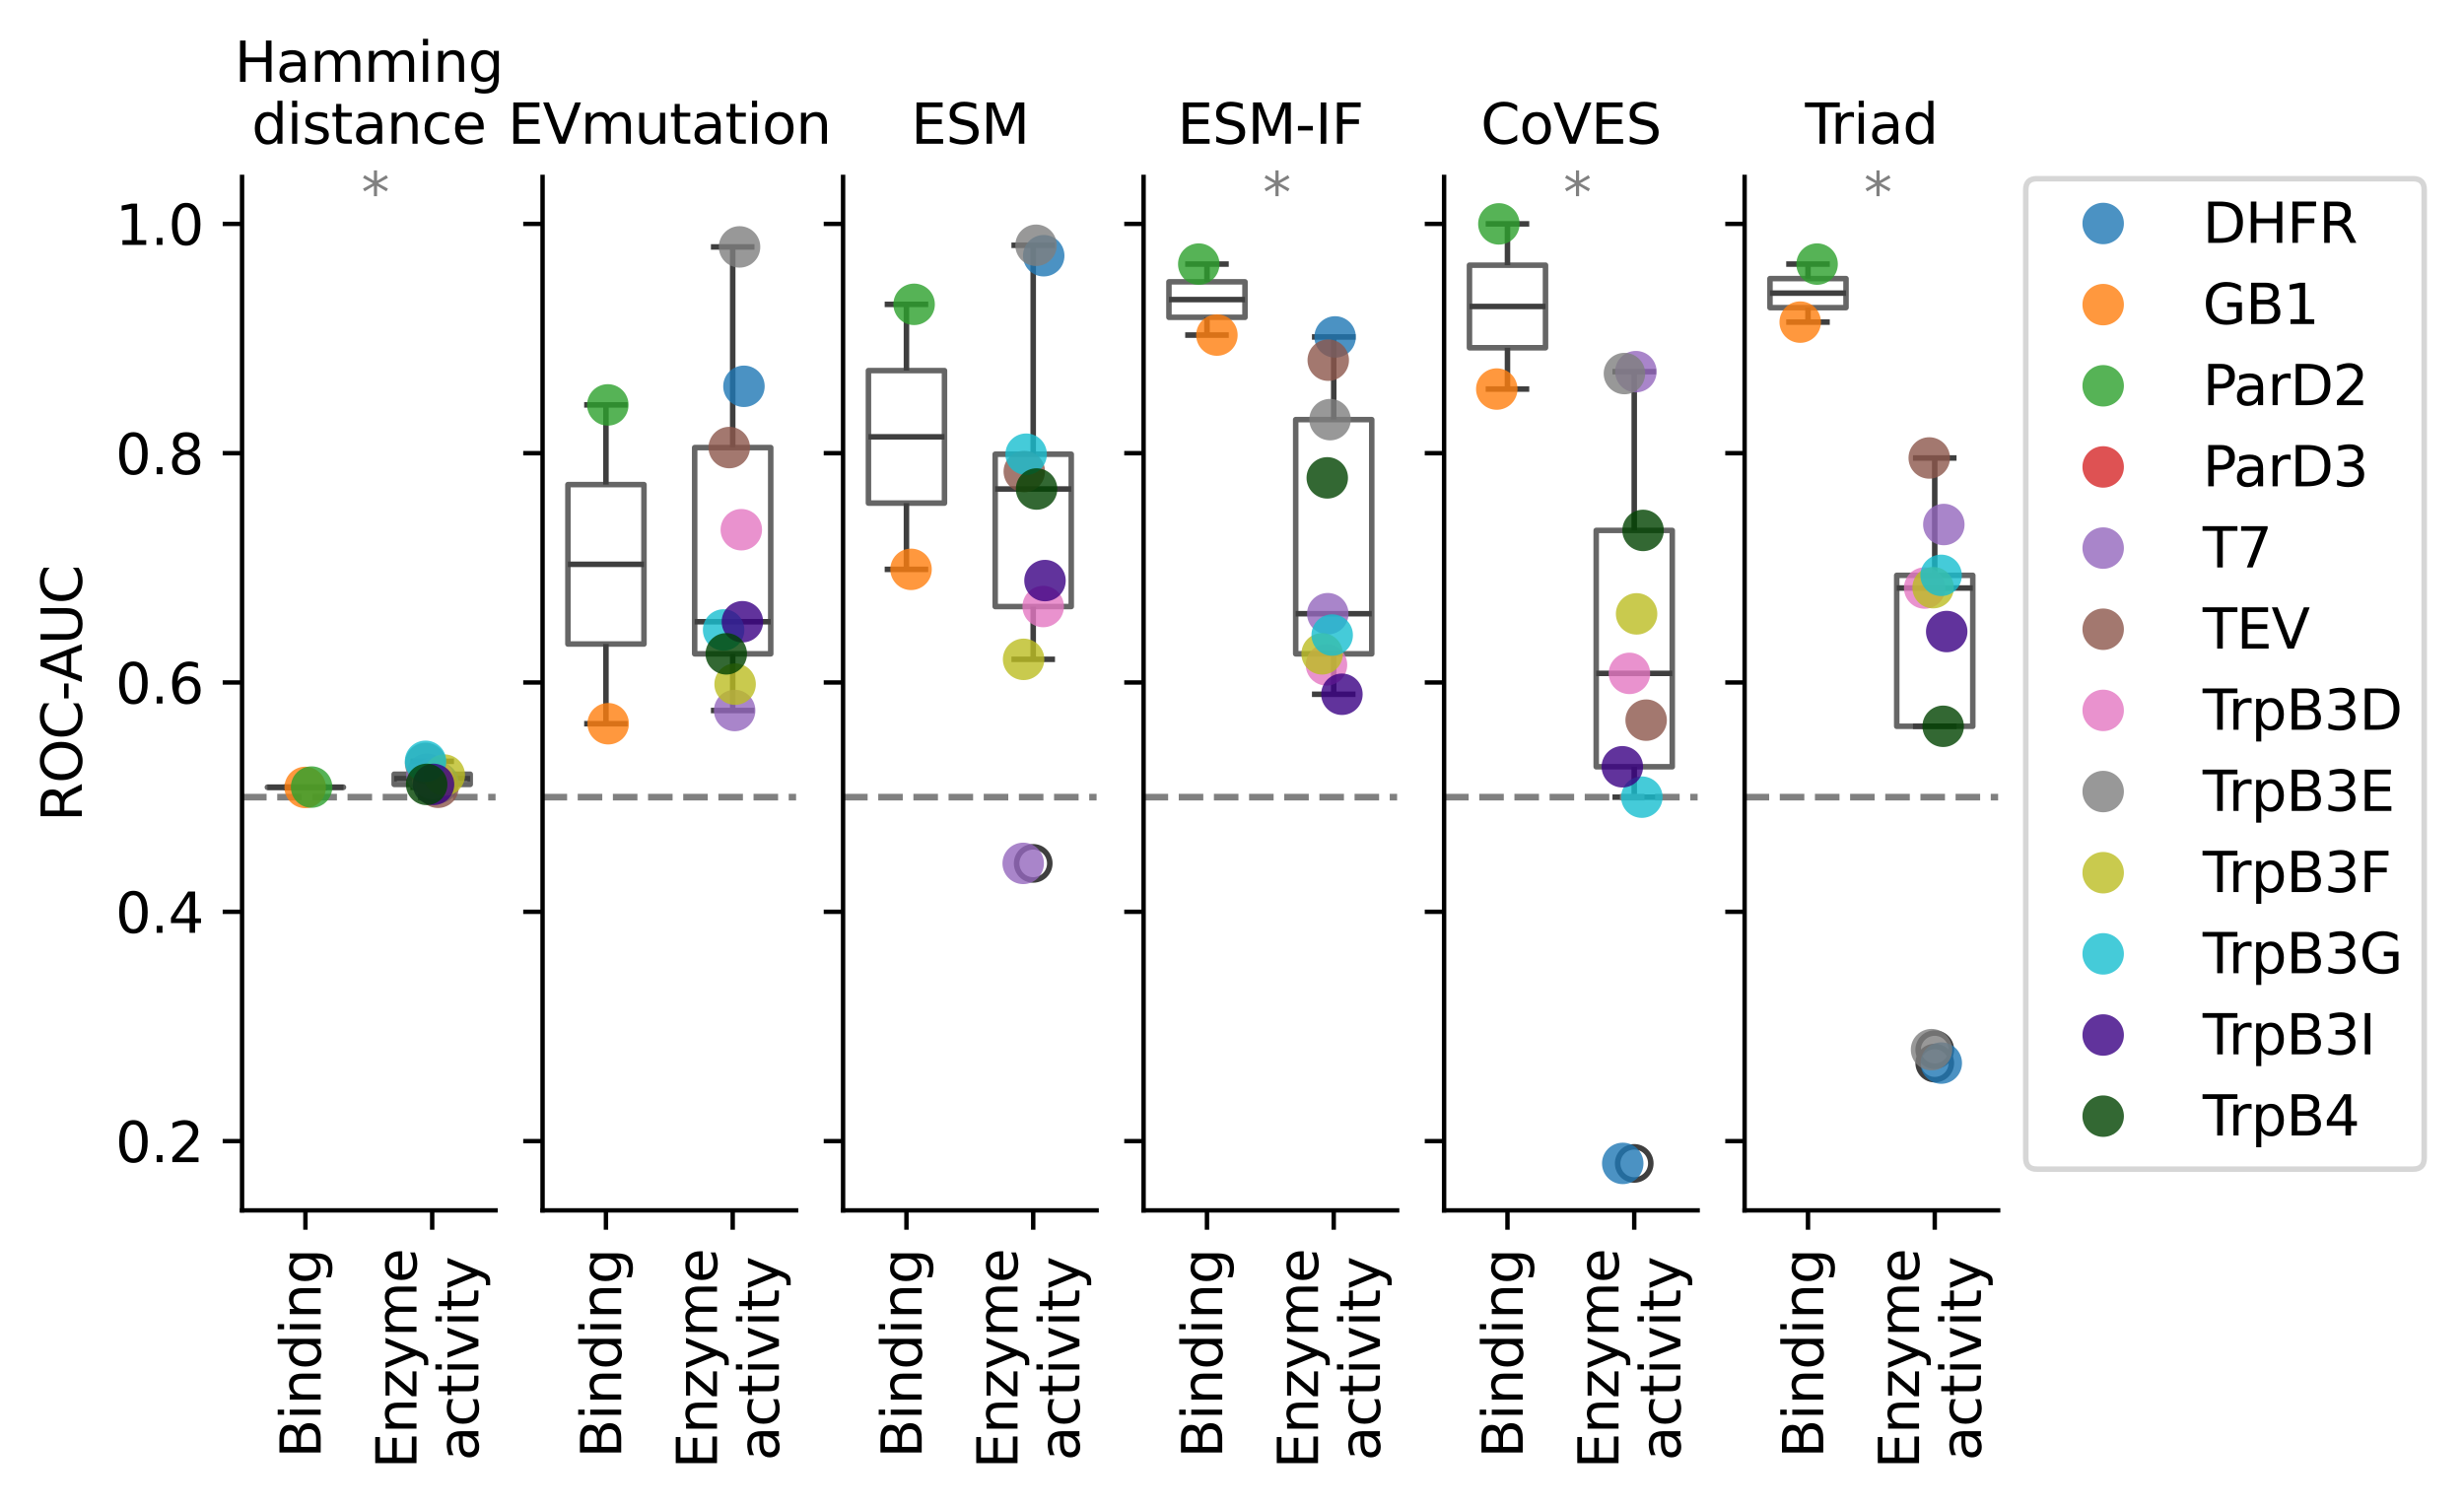 <?xml version="1.0" encoding="utf-8" standalone="no"?>
<!DOCTYPE svg PUBLIC "-//W3C//DTD SVG 1.1//EN"
  "http://www.w3.org/Graphics/SVG/1.1/DTD/svg11.dtd">
<svg xmlns:xlink="http://www.w3.org/1999/xlink" width="445.675pt" height="272.839pt" viewBox="0 0 445.675 272.839" xmlns="http://www.w3.org/2000/svg" version="1.1">
 <defs>
  <style type="text/css">*{stroke-linejoin: round; stroke-linecap: butt}</style>
 </defs>
 <g id="figure_1">
  <g id="patch_1">
   <path d="M -0 272.839 
L 445.675 272.839 
L 445.675 0 
L -0 0 
z
" style="fill: #ffffff"/>
  </g>
  <g id="axes_1">
   <g id="patch_2">
    <path d="M 43.781 218.922 
L 89.636 218.922 
L 89.636 31.996 
L 43.781 31.996 
z
" style="fill: #ffffff"/>
   </g>
   <g id="matplotlib.axis_1">
    <g id="xtick_1">
     <g id="line2d_1">
      <defs>
       <path id="m73a42ff034" d="M 0 0 
L 0 3.5 
" style="stroke: #000000; stroke-width: 0.8"/>
      </defs>
      <g>
       <use xlink:href="#m73a42ff034" x="55.245" y="218.922" style="stroke: #000000; stroke-width: 0.8"/>
      </g>
     </g>
     <g id="text_1">
      <!-- Binding -->
      <g transform="translate(58.004 263.711) rotate(-90) scale(0.1 -0.1)">
       <defs>
        <path id="DejaVuSans-42" d="M 1259 2228 
L 1259 519 
L 2272 519 
Q 2781 519 3026 730 
Q 3272 941 3272 1375 
Q 3272 1813 3026 2020 
Q 2781 2228 2272 2228 
L 1259 2228 
z
M 1259 4147 
L 1259 2741 
L 2194 2741 
Q 2656 2741 2882 2914 
Q 3109 3088 3109 3444 
Q 3109 3797 2882 3972 
Q 2656 4147 2194 4147 
L 1259 4147 
z
M 628 4666 
L 2241 4666 
Q 2963 4666 3353 4366 
Q 3744 4066 3744 3513 
Q 3744 3084 3544 2831 
Q 3344 2578 2956 2516 
Q 3422 2416 3680 2098 
Q 3938 1781 3938 1306 
Q 3938 681 3513 340 
Q 3088 0 2303 0 
L 628 0 
L 628 4666 
z
" transform="scale(0.016)"/>
        <path id="DejaVuSans-69" d="M 603 3500 
L 1178 3500 
L 1178 0 
L 603 0 
L 603 3500 
z
M 603 4863 
L 1178 4863 
L 1178 4134 
L 603 4134 
L 603 4863 
z
" transform="scale(0.016)"/>
        <path id="DejaVuSans-6e" d="M 3513 2113 
L 3513 0 
L 2938 0 
L 2938 2094 
Q 2938 2591 2744 2837 
Q 2550 3084 2163 3084 
Q 1697 3084 1428 2787 
Q 1159 2491 1159 1978 
L 1159 0 
L 581 0 
L 581 3500 
L 1159 3500 
L 1159 2956 
Q 1366 3272 1645 3428 
Q 1925 3584 2291 3584 
Q 2894 3584 3203 3211 
Q 3513 2838 3513 2113 
z
" transform="scale(0.016)"/>
        <path id="DejaVuSans-64" d="M 2906 2969 
L 2906 4863 
L 3481 4863 
L 3481 0 
L 2906 0 
L 2906 525 
Q 2725 213 2448 61 
Q 2172 -91 1784 -91 
Q 1150 -91 751 415 
Q 353 922 353 1747 
Q 353 2572 751 3078 
Q 1150 3584 1784 3584 
Q 2172 3584 2448 3432 
Q 2725 3281 2906 2969 
z
M 947 1747 
Q 947 1113 1208 752 
Q 1469 391 1925 391 
Q 2381 391 2643 752 
Q 2906 1113 2906 1747 
Q 2906 2381 2643 2742 
Q 2381 3103 1925 3103 
Q 1469 3103 1208 2742 
Q 947 2381 947 1747 
z
" transform="scale(0.016)"/>
        <path id="DejaVuSans-67" d="M 2906 1791 
Q 2906 2416 2648 2759 
Q 2391 3103 1925 3103 
Q 1463 3103 1205 2759 
Q 947 2416 947 1791 
Q 947 1169 1205 825 
Q 1463 481 1925 481 
Q 2391 481 2648 825 
Q 2906 1169 2906 1791 
z
M 3481 434 
Q 3481 -459 3084 -895 
Q 2688 -1331 1869 -1331 
Q 1566 -1331 1297 -1286 
Q 1028 -1241 775 -1147 
L 775 -588 
Q 1028 -725 1275 -790 
Q 1522 -856 1778 -856 
Q 2344 -856 2625 -561 
Q 2906 -266 2906 331 
L 2906 616 
Q 2728 306 2450 153 
Q 2172 0 1784 0 
Q 1141 0 747 490 
Q 353 981 353 1791 
Q 353 2603 747 3093 
Q 1141 3584 1784 3584 
Q 2172 3584 2450 3431 
Q 2728 3278 2906 2969 
L 2906 3500 
L 3481 3500 
L 3481 434 
z
" transform="scale(0.016)"/>
       </defs>
       <use xlink:href="#DejaVuSans-42"/>
       <use xlink:href="#DejaVuSans-69" x="68.604"/>
       <use xlink:href="#DejaVuSans-6e" x="96.387"/>
       <use xlink:href="#DejaVuSans-64" x="159.766"/>
       <use xlink:href="#DejaVuSans-69" x="223.242"/>
       <use xlink:href="#DejaVuSans-6e" x="251.025"/>
       <use xlink:href="#DejaVuSans-67" x="314.404"/>
      </g>
     </g>
    </g>
    <g id="xtick_2">
     <g id="line2d_2">
      <g>
       <use xlink:href="#m73a42ff034" x="78.172" y="218.922" style="stroke: #000000; stroke-width: 0.8"/>
      </g>
     </g>
     <g id="text_2">
      <!-- Enzyme -->
      <g transform="translate(75.333 265.639) rotate(-90) scale(0.1 -0.1)">
       <defs>
        <path id="DejaVuSans-45" d="M 628 4666 
L 3578 4666 
L 3578 4134 
L 1259 4134 
L 1259 2753 
L 3481 2753 
L 3481 2222 
L 1259 2222 
L 1259 531 
L 3634 531 
L 3634 0 
L 628 0 
L 628 4666 
z
" transform="scale(0.016)"/>
        <path id="DejaVuSans-7a" d="M 353 3500 
L 3084 3500 
L 3084 2975 
L 922 459 
L 3084 459 
L 3084 0 
L 275 0 
L 275 525 
L 2438 3041 
L 353 3041 
L 353 3500 
z
" transform="scale(0.016)"/>
        <path id="DejaVuSans-79" d="M 2059 -325 
Q 1816 -950 1584 -1140 
Q 1353 -1331 966 -1331 
L 506 -1331 
L 506 -850 
L 844 -850 
Q 1081 -850 1212 -737 
Q 1344 -625 1503 -206 
L 1606 56 
L 191 3500 
L 800 3500 
L 1894 763 
L 2988 3500 
L 3597 3500 
L 2059 -325 
z
" transform="scale(0.016)"/>
        <path id="DejaVuSans-6d" d="M 3328 2828 
Q 3544 3216 3844 3400 
Q 4144 3584 4550 3584 
Q 5097 3584 5394 3201 
Q 5691 2819 5691 2113 
L 5691 0 
L 5113 0 
L 5113 2094 
Q 5113 2597 4934 2840 
Q 4756 3084 4391 3084 
Q 3944 3084 3684 2787 
Q 3425 2491 3425 1978 
L 3425 0 
L 2847 0 
L 2847 2094 
Q 2847 2600 2669 2842 
Q 2491 3084 2119 3084 
Q 1678 3084 1418 2786 
Q 1159 2488 1159 1978 
L 1159 0 
L 581 0 
L 581 3500 
L 1159 3500 
L 1159 2956 
Q 1356 3278 1631 3431 
Q 1906 3584 2284 3584 
Q 2666 3584 2933 3390 
Q 3200 3197 3328 2828 
z
" transform="scale(0.016)"/>
        <path id="DejaVuSans-65" d="M 3597 1894 
L 3597 1613 
L 953 1613 
Q 991 1019 1311 708 
Q 1631 397 2203 397 
Q 2534 397 2845 478 
Q 3156 559 3463 722 
L 3463 178 
Q 3153 47 2828 -22 
Q 2503 -91 2169 -91 
Q 1331 -91 842 396 
Q 353 884 353 1716 
Q 353 2575 817 3079 
Q 1281 3584 2069 3584 
Q 2775 3584 3186 3129 
Q 3597 2675 3597 1894 
z
M 3022 2063 
Q 3016 2534 2758 2815 
Q 2500 3097 2075 3097 
Q 1594 3097 1305 2825 
Q 1016 2553 972 2059 
L 3022 2063 
z
" transform="scale(0.016)"/>
       </defs>
       <use xlink:href="#DejaVuSans-45"/>
       <use xlink:href="#DejaVuSans-6e" x="63.184"/>
       <use xlink:href="#DejaVuSans-7a" x="126.562"/>
       <use xlink:href="#DejaVuSans-79" x="179.053"/>
       <use xlink:href="#DejaVuSans-6d" x="238.232"/>
       <use xlink:href="#DejaVuSans-65" x="335.645"/>
      </g>
      <!-- activity -->
      <g transform="translate(86.531 264.211) rotate(-90) scale(0.1 -0.1)">
       <defs>
        <path id="DejaVuSans-61" d="M 2194 1759 
Q 1497 1759 1228 1600 
Q 959 1441 959 1056 
Q 959 750 1161 570 
Q 1363 391 1709 391 
Q 2188 391 2477 730 
Q 2766 1069 2766 1631 
L 2766 1759 
L 2194 1759 
z
M 3341 1997 
L 3341 0 
L 2766 0 
L 2766 531 
Q 2569 213 2275 61 
Q 1981 -91 1556 -91 
Q 1019 -91 701 211 
Q 384 513 384 1019 
Q 384 1609 779 1909 
Q 1175 2209 1959 2209 
L 2766 2209 
L 2766 2266 
Q 2766 2663 2505 2880 
Q 2244 3097 1772 3097 
Q 1472 3097 1187 3025 
Q 903 2953 641 2809 
L 641 3341 
Q 956 3463 1253 3523 
Q 1550 3584 1831 3584 
Q 2591 3584 2966 3190 
Q 3341 2797 3341 1997 
z
" transform="scale(0.016)"/>
        <path id="DejaVuSans-63" d="M 3122 3366 
L 3122 2828 
Q 2878 2963 2633 3030 
Q 2388 3097 2138 3097 
Q 1578 3097 1268 2742 
Q 959 2388 959 1747 
Q 959 1106 1268 751 
Q 1578 397 2138 397 
Q 2388 397 2633 464 
Q 2878 531 3122 666 
L 3122 134 
Q 2881 22 2623 -34 
Q 2366 -91 2075 -91 
Q 1284 -91 818 406 
Q 353 903 353 1747 
Q 353 2603 823 3093 
Q 1294 3584 2113 3584 
Q 2378 3584 2631 3529 
Q 2884 3475 3122 3366 
z
" transform="scale(0.016)"/>
        <path id="DejaVuSans-74" d="M 1172 4494 
L 1172 3500 
L 2356 3500 
L 2356 3053 
L 1172 3053 
L 1172 1153 
Q 1172 725 1289 603 
Q 1406 481 1766 481 
L 2356 481 
L 2356 0 
L 1766 0 
Q 1100 0 847 248 
Q 594 497 594 1153 
L 594 3053 
L 172 3053 
L 172 3500 
L 594 3500 
L 594 4494 
L 1172 4494 
z
" transform="scale(0.016)"/>
        <path id="DejaVuSans-76" d="M 191 3500 
L 800 3500 
L 1894 563 
L 2988 3500 
L 3597 3500 
L 2284 0 
L 1503 0 
L 191 3500 
z
" transform="scale(0.016)"/>
       </defs>
       <use xlink:href="#DejaVuSans-61"/>
       <use xlink:href="#DejaVuSans-63" x="61.279"/>
       <use xlink:href="#DejaVuSans-74" x="116.26"/>
       <use xlink:href="#DejaVuSans-69" x="155.469"/>
       <use xlink:href="#DejaVuSans-76" x="183.252"/>
       <use xlink:href="#DejaVuSans-69" x="242.432"/>
       <use xlink:href="#DejaVuSans-74" x="270.215"/>
       <use xlink:href="#DejaVuSans-79" x="309.424"/>
      </g>
     </g>
    </g>
   </g>
   <g id="matplotlib.axis_2">
    <g id="ytick_1">
     <g id="line2d_3">
      <defs>
       <path id="m7fc06b23ff" d="M 0 0 
L -3.5 0 
" style="stroke: #000000; stroke-width: 0.8"/>
      </defs>
      <g>
       <use xlink:href="#m7fc06b23ff" x="43.781" y="206.393" style="stroke: #000000; stroke-width: 0.8"/>
      </g>
     </g>
     <g id="text_3">
      <!-- 0.2 -->
      <g transform="translate(20.878 210.193) scale(0.1 -0.1)">
       <defs>
        <path id="DejaVuSans-30" d="M 2034 4250 
Q 1547 4250 1301 3770 
Q 1056 3291 1056 2328 
Q 1056 1369 1301 889 
Q 1547 409 2034 409 
Q 2525 409 2770 889 
Q 3016 1369 3016 2328 
Q 3016 3291 2770 3770 
Q 2525 4250 2034 4250 
z
M 2034 4750 
Q 2819 4750 3233 4129 
Q 3647 3509 3647 2328 
Q 3647 1150 3233 529 
Q 2819 -91 2034 -91 
Q 1250 -91 836 529 
Q 422 1150 422 2328 
Q 422 3509 836 4129 
Q 1250 4750 2034 4750 
z
" transform="scale(0.016)"/>
        <path id="DejaVuSans-2e" d="M 684 794 
L 1344 794 
L 1344 0 
L 684 0 
L 684 794 
z
" transform="scale(0.016)"/>
        <path id="DejaVuSans-32" d="M 1228 531 
L 3431 531 
L 3431 0 
L 469 0 
L 469 531 
Q 828 903 1448 1529 
Q 2069 2156 2228 2338 
Q 2531 2678 2651 2914 
Q 2772 3150 2772 3378 
Q 2772 3750 2511 3984 
Q 2250 4219 1831 4219 
Q 1534 4219 1204 4116 
Q 875 4013 500 3803 
L 500 4441 
Q 881 4594 1212 4672 
Q 1544 4750 1819 4750 
Q 2544 4750 2975 4387 
Q 3406 4025 3406 3419 
Q 3406 3131 3298 2873 
Q 3191 2616 2906 2266 
Q 2828 2175 2409 1742 
Q 1991 1309 1228 531 
z
" transform="scale(0.016)"/>
       </defs>
       <use xlink:href="#DejaVuSans-30"/>
       <use xlink:href="#DejaVuSans-2e" x="63.623"/>
       <use xlink:href="#DejaVuSans-32" x="95.41"/>
      </g>
     </g>
    </g>
    <g id="ytick_2">
     <g id="line2d_4">
      <g>
       <use xlink:href="#m7fc06b23ff" x="43.781" y="164.918" style="stroke: #000000; stroke-width: 0.8"/>
      </g>
     </g>
     <g id="text_4">
      <!-- 0.4 -->
      <g transform="translate(20.878 168.717) scale(0.1 -0.1)">
       <defs>
        <path id="DejaVuSans-34" d="M 2419 4116 
L 825 1625 
L 2419 1625 
L 2419 4116 
z
M 2253 4666 
L 3047 4666 
L 3047 1625 
L 3713 1625 
L 3713 1100 
L 3047 1100 
L 3047 0 
L 2419 0 
L 2419 1100 
L 313 1100 
L 313 1709 
L 2253 4666 
z
" transform="scale(0.016)"/>
       </defs>
       <use xlink:href="#DejaVuSans-30"/>
       <use xlink:href="#DejaVuSans-2e" x="63.623"/>
       <use xlink:href="#DejaVuSans-34" x="95.41"/>
      </g>
     </g>
    </g>
    <g id="ytick_3">
     <g id="line2d_5">
      <g>
       <use xlink:href="#m7fc06b23ff" x="43.781" y="123.443" style="stroke: #000000; stroke-width: 0.8"/>
      </g>
     </g>
     <g id="text_5">
      <!-- 0.6 -->
      <g transform="translate(20.878 127.242) scale(0.1 -0.1)">
       <defs>
        <path id="DejaVuSans-36" d="M 2113 2584 
Q 1688 2584 1439 2293 
Q 1191 2003 1191 1497 
Q 1191 994 1439 701 
Q 1688 409 2113 409 
Q 2538 409 2786 701 
Q 3034 994 3034 1497 
Q 3034 2003 2786 2293 
Q 2538 2584 2113 2584 
z
M 3366 4563 
L 3366 3988 
Q 3128 4100 2886 4159 
Q 2644 4219 2406 4219 
Q 1781 4219 1451 3797 
Q 1122 3375 1075 2522 
Q 1259 2794 1537 2939 
Q 1816 3084 2150 3084 
Q 2853 3084 3261 2657 
Q 3669 2231 3669 1497 
Q 3669 778 3244 343 
Q 2819 -91 2113 -91 
Q 1303 -91 875 529 
Q 447 1150 447 2328 
Q 447 3434 972 4092 
Q 1497 4750 2381 4750 
Q 2619 4750 2861 4703 
Q 3103 4656 3366 4563 
z
" transform="scale(0.016)"/>
       </defs>
       <use xlink:href="#DejaVuSans-30"/>
       <use xlink:href="#DejaVuSans-2e" x="63.623"/>
       <use xlink:href="#DejaVuSans-36" x="95.41"/>
      </g>
     </g>
    </g>
    <g id="ytick_4">
     <g id="line2d_6">
      <g>
       <use xlink:href="#m7fc06b23ff" x="43.781" y="81.968" style="stroke: #000000; stroke-width: 0.8"/>
      </g>
     </g>
     <g id="text_6">
      <!-- 0.8 -->
      <g transform="translate(20.878 85.767) scale(0.1 -0.1)">
       <defs>
        <path id="DejaVuSans-38" d="M 2034 2216 
Q 1584 2216 1326 1975 
Q 1069 1734 1069 1313 
Q 1069 891 1326 650 
Q 1584 409 2034 409 
Q 2484 409 2743 651 
Q 3003 894 3003 1313 
Q 3003 1734 2745 1975 
Q 2488 2216 2034 2216 
z
M 1403 2484 
Q 997 2584 770 2862 
Q 544 3141 544 3541 
Q 544 4100 942 4425 
Q 1341 4750 2034 4750 
Q 2731 4750 3128 4425 
Q 3525 4100 3525 3541 
Q 3525 3141 3298 2862 
Q 3072 2584 2669 2484 
Q 3125 2378 3379 2068 
Q 3634 1759 3634 1313 
Q 3634 634 3220 271 
Q 2806 -91 2034 -91 
Q 1263 -91 848 271 
Q 434 634 434 1313 
Q 434 1759 690 2068 
Q 947 2378 1403 2484 
z
M 1172 3481 
Q 1172 3119 1398 2916 
Q 1625 2713 2034 2713 
Q 2441 2713 2670 2916 
Q 2900 3119 2900 3481 
Q 2900 3844 2670 4047 
Q 2441 4250 2034 4250 
Q 1625 4250 1398 4047 
Q 1172 3844 1172 3481 
z
" transform="scale(0.016)"/>
       </defs>
       <use xlink:href="#DejaVuSans-30"/>
       <use xlink:href="#DejaVuSans-2e" x="63.623"/>
       <use xlink:href="#DejaVuSans-38" x="95.41"/>
      </g>
     </g>
    </g>
    <g id="ytick_5">
     <g id="line2d_7">
      <g>
       <use xlink:href="#m7fc06b23ff" x="43.781" y="40.493" style="stroke: #000000; stroke-width: 0.8"/>
      </g>
     </g>
     <g id="text_7">
      <!-- 1.0 -->
      <g transform="translate(20.878 44.292) scale(0.1 -0.1)">
       <defs>
        <path id="DejaVuSans-31" d="M 794 531 
L 1825 531 
L 1825 4091 
L 703 3866 
L 703 4441 
L 1819 4666 
L 2450 4666 
L 2450 531 
L 3481 531 
L 3481 0 
L 794 0 
L 794 531 
z
" transform="scale(0.016)"/>
       </defs>
       <use xlink:href="#DejaVuSans-31"/>
       <use xlink:href="#DejaVuSans-2e" x="63.623"/>
       <use xlink:href="#DejaVuSans-30" x="95.41"/>
      </g>
     </g>
    </g>
    <g id="text_8">
     <!-- ROC-AUC -->
     <g transform="translate(14.798 148.623) rotate(-90) scale(0.1 -0.1)">
      <defs>
       <path id="DejaVuSans-52" d="M 2841 2188 
Q 3044 2119 3236 1894 
Q 3428 1669 3622 1275 
L 4263 0 
L 3584 0 
L 2988 1197 
Q 2756 1666 2539 1819 
Q 2322 1972 1947 1972 
L 1259 1972 
L 1259 0 
L 628 0 
L 628 4666 
L 2053 4666 
Q 2853 4666 3247 4331 
Q 3641 3997 3641 3322 
Q 3641 2881 3436 2590 
Q 3231 2300 2841 2188 
z
M 1259 4147 
L 1259 2491 
L 2053 2491 
Q 2509 2491 2742 2702 
Q 2975 2913 2975 3322 
Q 2975 3731 2742 3939 
Q 2509 4147 2053 4147 
L 1259 4147 
z
" transform="scale(0.016)"/>
       <path id="DejaVuSans-4f" d="M 2522 4238 
Q 1834 4238 1429 3725 
Q 1025 3213 1025 2328 
Q 1025 1447 1429 934 
Q 1834 422 2522 422 
Q 3209 422 3611 934 
Q 4013 1447 4013 2328 
Q 4013 3213 3611 3725 
Q 3209 4238 2522 4238 
z
M 2522 4750 
Q 3503 4750 4090 4092 
Q 4678 3434 4678 2328 
Q 4678 1225 4090 567 
Q 3503 -91 2522 -91 
Q 1538 -91 948 565 
Q 359 1222 359 2328 
Q 359 3434 948 4092 
Q 1538 4750 2522 4750 
z
" transform="scale(0.016)"/>
       <path id="DejaVuSans-43" d="M 4122 4306 
L 4122 3641 
Q 3803 3938 3442 4084 
Q 3081 4231 2675 4231 
Q 1875 4231 1450 3742 
Q 1025 3253 1025 2328 
Q 1025 1406 1450 917 
Q 1875 428 2675 428 
Q 3081 428 3442 575 
Q 3803 722 4122 1019 
L 4122 359 
Q 3791 134 3420 21 
Q 3050 -91 2638 -91 
Q 1578 -91 968 557 
Q 359 1206 359 2328 
Q 359 3453 968 4101 
Q 1578 4750 2638 4750 
Q 3056 4750 3426 4639 
Q 3797 4528 4122 4306 
z
" transform="scale(0.016)"/>
       <path id="DejaVuSans-2d" d="M 313 2009 
L 1997 2009 
L 1997 1497 
L 313 1497 
L 313 2009 
z
" transform="scale(0.016)"/>
       <path id="DejaVuSans-41" d="M 2188 4044 
L 1331 1722 
L 3047 1722 
L 2188 4044 
z
M 1831 4666 
L 2547 4666 
L 4325 0 
L 3669 0 
L 3244 1197 
L 1141 1197 
L 716 0 
L 50 0 
L 1831 4666 
z
" transform="scale(0.016)"/>
       <path id="DejaVuSans-55" d="M 556 4666 
L 1191 4666 
L 1191 1831 
Q 1191 1081 1462 751 
Q 1734 422 2344 422 
Q 2950 422 3222 751 
Q 3494 1081 3494 1831 
L 3494 4666 
L 4128 4666 
L 4128 1753 
Q 4128 841 3676 375 
Q 3225 -91 2344 -91 
Q 1459 -91 1007 375 
Q 556 841 556 1753 
L 556 4666 
z
" transform="scale(0.016)"/>
      </defs>
      <use xlink:href="#DejaVuSans-52"/>
      <use xlink:href="#DejaVuSans-4f" x="69.482"/>
      <use xlink:href="#DejaVuSans-43" x="148.193"/>
      <use xlink:href="#DejaVuSans-2d" x="218.018"/>
      <use xlink:href="#DejaVuSans-41" x="251.852"/>
      <use xlink:href="#DejaVuSans-55" x="320.26"/>
      <use xlink:href="#DejaVuSans-43" x="393.453"/>
     </g>
    </g>
   </g>
   <g id="patch_3">
    <path d="M 48.367 142.408 
L 62.123 142.408 
L 62.123 142.377 
L 48.367 142.377 
L 48.367 142.408 
L 48.367 142.408 
z
" clip-path="url(#p8af0a35796)" style="fill: none; stroke: #666666; stroke-linejoin: miter"/>
   </g>
   <g id="line2d_8">
    <path d="M 55.245 142.408 
L 55.245 142.423 
" clip-path="url(#p8af0a35796)" style="fill: none; stroke: #3f3f3f"/>
   </g>
   <g id="line2d_9">
    <path d="M 55.245 142.377 
L 55.245 142.362 
" clip-path="url(#p8af0a35796)" style="fill: none; stroke: #3f3f3f"/>
   </g>
   <g id="line2d_10">
    <path d="M 51.806 142.423 
L 58.684 142.423 
" clip-path="url(#p8af0a35796)" style="fill: none; stroke: #3f3f3f; stroke-linecap: square"/>
   </g>
   <g id="line2d_11">
    <path d="M 51.806 142.362 
L 58.684 142.362 
" clip-path="url(#p8af0a35796)" style="fill: none; stroke: #3f3f3f; stroke-linecap: square"/>
   </g>
   <g id="line2d_12"/>
   <g id="patch_4">
    <path d="M 71.294 141.876 
L 85.051 141.876 
L 85.051 140.033 
L 71.294 140.033 
L 71.294 141.876 
L 71.294 141.876 
z
" clip-path="url(#p8af0a35796)" style="fill: none; stroke: #666666; stroke-linejoin: miter"/>
   </g>
   <g id="line2d_13">
    <path d="M 78.172 141.876 
L 78.172 142.393 
" clip-path="url(#p8af0a35796)" style="fill: none; stroke: #3f3f3f"/>
   </g>
   <g id="line2d_14">
    <path d="M 78.172 140.033 
L 78.172 137.7 
" clip-path="url(#p8af0a35796)" style="fill: none; stroke: #3f3f3f"/>
   </g>
   <g id="line2d_15">
    <path d="M 74.733 142.393 
L 81.612 142.393 
" clip-path="url(#p8af0a35796)" style="fill: none; stroke: #3f3f3f; stroke-linecap: square"/>
   </g>
   <g id="line2d_16">
    <path d="M 74.733 137.7 
L 81.612 137.7 
" clip-path="url(#p8af0a35796)" style="fill: none; stroke: #3f3f3f; stroke-linecap: square"/>
   </g>
   <g id="line2d_17"/>
   <g id="line2d_18">
    <path d="M 43.781 144.181 
L 89.636 144.181 
" clip-path="url(#p8af0a35796)" style="fill: none; stroke-dasharray: 4.44,1.92; stroke-dashoffset: 0; stroke: #808080; stroke-width: 1.2"/>
   </g>
   <g id="line2d_19">
    <path d="M 48.367 142.392 
L 62.123 142.392 
" clip-path="url(#p8af0a35796)" style="fill: none; stroke: #3f3f3f"/>
   </g>
   <g id="line2d_20">
    <path d="M 71.294 140.836 
L 85.051 140.836 
" clip-path="url(#p8af0a35796)" style="fill: none; stroke: #3f3f3f"/>
   </g>
   <g id="patch_5">
    <path d="M 43.781 218.922 
L 43.781 31.996 
" style="fill: none; stroke: #000000; stroke-width: 0.8; stroke-linejoin: miter; stroke-linecap: square"/>
   </g>
   <g id="patch_6">
    <path d="M 43.781 218.922 
L 89.636 218.922 
" style="fill: none; stroke: #000000; stroke-width: 0.8; stroke-linejoin: miter; stroke-linecap: square"/>
   </g>
   <g id="PathCollection_1">
    <defs>
     <path id="C0_0_bd06d7116a" d="M 0 3.75 
C 0.995 3.75 1.948 3.355 2.652 2.652 
C 3.355 1.948 3.75 0.995 3.75 -0 
C 3.75 -0.995 3.355 -1.948 2.652 -2.652 
C 1.948 -3.355 0.995 -3.75 0 -3.75 
C -0.995 -3.75 -1.948 -3.355 -2.652 -2.652 
C -3.355 -1.948 -3.75 -0.995 -3.75 0 
C -3.75 0.995 -3.355 1.948 -2.652 2.652 
C -1.948 3.355 -0.995 3.75 0 3.75 
z
"/>
    </defs>
    <g clip-path="url(#p8af0a35796)">
     <use xlink:href="#C0_0_bd06d7116a" x="55.202" y="142.423" style="fill: #ff7f0e; fill-opacity: 0.8"/>
    </g>
    <g clip-path="url(#p8af0a35796)">
     <use xlink:href="#C0_0_bd06d7116a" x="56.362" y="142.362" style="fill: #2ca02c; fill-opacity: 0.8"/>
    </g>
   </g>
   <g id="PathCollection_2">
    <defs>
     <path id="C1_0_698c019dd0" d="M 0 3.75 
C 0.995 3.75 1.948 3.355 2.652 2.652 
C 3.355 1.948 3.75 0.995 3.75 -0 
C 3.75 -0.995 3.355 -1.948 2.652 -2.652 
C 1.948 -3.355 0.995 -3.75 0 -3.75 
C -0.995 -3.75 -1.948 -3.355 -2.652 -2.652 
C -3.355 -1.948 -3.75 -0.995 -3.75 0 
C -3.75 0.995 -3.355 1.948 -2.652 2.652 
C -1.948 3.355 -0.995 3.75 0 3.75 
z
"/>
    </defs>
    <g clip-path="url(#p8af0a35796)">
     <use xlink:href="#C1_0_698c019dd0" x="79.218" y="141.588" style="fill: #1f77b4; fill-opacity: 0.8"/>
    </g>
    <g clip-path="url(#p8af0a35796)">
     <use xlink:href="#C1_0_698c019dd0" x="77.226" y="140.033" style="fill: #9467bd; fill-opacity: 0.8"/>
    </g>
    <g clip-path="url(#p8af0a35796)">
     <use xlink:href="#C1_0_698c019dd0" x="79.227" y="142.393" style="fill: #8c564b; fill-opacity: 0.8"/>
    </g>
    <g clip-path="url(#p8af0a35796)">
     <use xlink:href="#C1_0_698c019dd0" x="78.247" y="140.836" style="fill: #e377c2; fill-opacity: 0.8"/>
    </g>
    <g clip-path="url(#p8af0a35796)">
     <use xlink:href="#C1_0_698c019dd0" x="76.98" y="138.081" style="fill: #7f7f7f; fill-opacity: 0.8"/>
    </g>
    <g clip-path="url(#p8af0a35796)">
     <use xlink:href="#C1_0_698c019dd0" x="80.358" y="140.193" style="fill: #bcbd22; fill-opacity: 0.8"/>
    </g>
    <g clip-path="url(#p8af0a35796)">
     <use xlink:href="#C1_0_698c019dd0" x="76.966" y="137.7" style="fill: #17becf; fill-opacity: 0.8"/>
    </g>
    <g clip-path="url(#p8af0a35796)">
     <use xlink:href="#C1_0_698c019dd0" x="78.413" y="141.876" style="fill: #3a0183; fill-opacity: 0.8"/>
    </g>
    <g clip-path="url(#p8af0a35796)">
     <use xlink:href="#C1_0_698c019dd0" x="77.173" y="141.876" style="fill: #004301; fill-opacity: 0.8"/>
    </g>
   </g>
   <g id="line2d_21"/>
   <g id="line2d_22"/>
   <g id="line2d_23"/>
   <g id="line2d_24"/>
   <g id="line2d_25"/>
   <g id="line2d_26"/>
   <g id="line2d_27"/>
   <g id="line2d_28"/>
   <g id="line2d_29"/>
   <g id="line2d_30"/>
   <g id="line2d_31"/>
   <g id="line2d_32"/>
   <g id="text_9">
    <!-- * -->
    <g style="fill: #808080" transform="translate(65.355 38.413) scale(0.1 -0.1)">
     <defs>
      <path id="DejaVuSans-2a" d="M 3009 3897 
L 1888 3291 
L 3009 2681 
L 2828 2375 
L 1778 3009 
L 1778 1831 
L 1422 1831 
L 1422 3009 
L 372 2375 
L 191 2681 
L 1313 3291 
L 191 3897 
L 372 4206 
L 1422 3572 
L 1422 4750 
L 1778 4750 
L 1778 3572 
L 2828 4206 
L 3009 3897 
z
" transform="scale(0.016)"/>
     </defs>
     <use xlink:href="#DejaVuSans-2a"/>
    </g>
   </g>
   <g id="text_10">
    <!-- Hamming -->
    <g transform="translate(42.412 14.798) scale(0.1 -0.1)">
     <defs>
      <path id="DejaVuSans-48" d="M 628 4666 
L 1259 4666 
L 1259 2753 
L 3553 2753 
L 3553 4666 
L 4184 4666 
L 4184 0 
L 3553 0 
L 3553 2222 
L 1259 2222 
L 1259 0 
L 628 0 
L 628 4666 
z
" transform="scale(0.016)"/>
     </defs>
     <use xlink:href="#DejaVuSans-48"/>
     <use xlink:href="#DejaVuSans-61" x="75.195"/>
     <use xlink:href="#DejaVuSans-6d" x="136.475"/>
     <use xlink:href="#DejaVuSans-6d" x="233.887"/>
     <use xlink:href="#DejaVuSans-69" x="331.299"/>
     <use xlink:href="#DejaVuSans-6e" x="359.082"/>
     <use xlink:href="#DejaVuSans-67" x="422.461"/>
    </g>
    <!-- distance -->
    <g transform="translate(45.522 25.996) scale(0.1 -0.1)">
     <defs>
      <path id="DejaVuSans-73" d="M 2834 3397 
L 2834 2853 
Q 2591 2978 2328 3040 
Q 2066 3103 1784 3103 
Q 1356 3103 1142 2972 
Q 928 2841 928 2578 
Q 928 2378 1081 2264 
Q 1234 2150 1697 2047 
L 1894 2003 
Q 2506 1872 2764 1633 
Q 3022 1394 3022 966 
Q 3022 478 2636 193 
Q 2250 -91 1575 -91 
Q 1294 -91 989 -36 
Q 684 19 347 128 
L 347 722 
Q 666 556 975 473 
Q 1284 391 1588 391 
Q 1994 391 2212 530 
Q 2431 669 2431 922 
Q 2431 1156 2273 1281 
Q 2116 1406 1581 1522 
L 1381 1569 
Q 847 1681 609 1914 
Q 372 2147 372 2553 
Q 372 3047 722 3315 
Q 1072 3584 1716 3584 
Q 2034 3584 2315 3537 
Q 2597 3491 2834 3397 
z
" transform="scale(0.016)"/>
     </defs>
     <use xlink:href="#DejaVuSans-64"/>
     <use xlink:href="#DejaVuSans-69" x="63.477"/>
     <use xlink:href="#DejaVuSans-73" x="91.26"/>
     <use xlink:href="#DejaVuSans-74" x="143.359"/>
     <use xlink:href="#DejaVuSans-61" x="182.568"/>
     <use xlink:href="#DejaVuSans-6e" x="243.848"/>
     <use xlink:href="#DejaVuSans-63" x="307.227"/>
     <use xlink:href="#DejaVuSans-65" x="362.207"/>
    </g>
   </g>
  </g>
  <g id="axes_2">
   <g id="patch_7">
    <path d="M 98.136 218.922 
L 143.991 218.922 
L 143.991 31.996 
L 98.136 31.996 
z
" style="fill: #ffffff"/>
   </g>
   <g id="matplotlib.axis_3">
    <g id="xtick_3">
     <g id="line2d_33">
      <g>
       <use xlink:href="#m73a42ff034" x="109.6" y="218.922" style="stroke: #000000; stroke-width: 0.8"/>
      </g>
     </g>
     <g id="text_11">
      <!-- Binding -->
      <g transform="translate(112.359 263.711) rotate(-90) scale(0.1 -0.1)">
       <use xlink:href="#DejaVuSans-42"/>
       <use xlink:href="#DejaVuSans-69" x="68.604"/>
       <use xlink:href="#DejaVuSans-6e" x="96.387"/>
       <use xlink:href="#DejaVuSans-64" x="159.766"/>
       <use xlink:href="#DejaVuSans-69" x="223.242"/>
       <use xlink:href="#DejaVuSans-6e" x="251.025"/>
       <use xlink:href="#DejaVuSans-67" x="314.404"/>
      </g>
     </g>
    </g>
    <g id="xtick_4">
     <g id="line2d_34">
      <g>
       <use xlink:href="#m73a42ff034" x="132.528" y="218.922" style="stroke: #000000; stroke-width: 0.8"/>
      </g>
     </g>
     <g id="text_12">
      <!-- Enzyme -->
      <g transform="translate(129.688 265.639) rotate(-90) scale(0.1 -0.1)">
       <use xlink:href="#DejaVuSans-45"/>
       <use xlink:href="#DejaVuSans-6e" x="63.184"/>
       <use xlink:href="#DejaVuSans-7a" x="126.562"/>
       <use xlink:href="#DejaVuSans-79" x="179.053"/>
       <use xlink:href="#DejaVuSans-6d" x="238.232"/>
       <use xlink:href="#DejaVuSans-65" x="335.645"/>
      </g>
      <!-- activity -->
      <g transform="translate(140.886 264.211) rotate(-90) scale(0.1 -0.1)">
       <use xlink:href="#DejaVuSans-61"/>
       <use xlink:href="#DejaVuSans-63" x="61.279"/>
       <use xlink:href="#DejaVuSans-74" x="116.26"/>
       <use xlink:href="#DejaVuSans-69" x="155.469"/>
       <use xlink:href="#DejaVuSans-76" x="183.252"/>
       <use xlink:href="#DejaVuSans-69" x="242.432"/>
       <use xlink:href="#DejaVuSans-74" x="270.215"/>
       <use xlink:href="#DejaVuSans-79" x="309.424"/>
      </g>
     </g>
    </g>
   </g>
   <g id="matplotlib.axis_4">
    <g id="ytick_6">
     <g id="line2d_35">
      <g>
       <use xlink:href="#m7fc06b23ff" x="98.136" y="206.393" style="stroke: #000000; stroke-width: 0.8"/>
      </g>
     </g>
    </g>
    <g id="ytick_7">
     <g id="line2d_36">
      <g>
       <use xlink:href="#m7fc06b23ff" x="98.136" y="164.918" style="stroke: #000000; stroke-width: 0.8"/>
      </g>
     </g>
    </g>
    <g id="ytick_8">
     <g id="line2d_37">
      <g>
       <use xlink:href="#m7fc06b23ff" x="98.136" y="123.443" style="stroke: #000000; stroke-width: 0.8"/>
      </g>
     </g>
    </g>
    <g id="ytick_9">
     <g id="line2d_38">
      <g>
       <use xlink:href="#m7fc06b23ff" x="98.136" y="81.968" style="stroke: #000000; stroke-width: 0.8"/>
      </g>
     </g>
    </g>
    <g id="ytick_10">
     <g id="line2d_39">
      <g>
       <use xlink:href="#m7fc06b23ff" x="98.136" y="40.493" style="stroke: #000000; stroke-width: 0.8"/>
      </g>
     </g>
    </g>
   </g>
   <g id="patch_8">
    <path d="M 102.722 116.486 
L 116.478 116.486 
L 116.478 87.653 
L 102.722 87.653 
L 102.722 116.486 
L 102.722 116.486 
z
" clip-path="url(#p3d8e5bbef3)" style="fill: none; stroke: #666666; stroke-linejoin: miter"/>
   </g>
   <g id="line2d_40">
    <path d="M 109.6 116.486 
L 109.6 130.902 
" clip-path="url(#p3d8e5bbef3)" style="fill: none; stroke: #3f3f3f"/>
   </g>
   <g id="line2d_41">
    <path d="M 109.6 87.653 
L 109.6 73.236 
" clip-path="url(#p3d8e5bbef3)" style="fill: none; stroke: #3f3f3f"/>
   </g>
   <g id="line2d_42">
    <path d="M 106.161 130.902 
L 113.039 130.902 
" clip-path="url(#p3d8e5bbef3)" style="fill: none; stroke: #3f3f3f; stroke-linecap: square"/>
   </g>
   <g id="line2d_43">
    <path d="M 106.161 73.236 
L 113.039 73.236 
" clip-path="url(#p3d8e5bbef3)" style="fill: none; stroke: #3f3f3f; stroke-linecap: square"/>
   </g>
   <g id="line2d_44"/>
   <g id="patch_9">
    <path d="M 125.649 118.259 
L 139.406 118.259 
L 139.406 80.952 
L 125.649 80.952 
L 125.649 118.259 
L 125.649 118.259 
z
" clip-path="url(#p3d8e5bbef3)" style="fill: none; stroke: #666666; stroke-linejoin: miter"/>
   </g>
   <g id="line2d_45">
    <path d="M 132.528 118.259 
L 132.528 128.512 
" clip-path="url(#p3d8e5bbef3)" style="fill: none; stroke: #3f3f3f"/>
   </g>
   <g id="line2d_46">
    <path d="M 132.528 80.952 
L 132.528 44.658 
" clip-path="url(#p3d8e5bbef3)" style="fill: none; stroke: #3f3f3f"/>
   </g>
   <g id="line2d_47">
    <path d="M 129.088 128.512 
L 135.967 128.512 
" clip-path="url(#p3d8e5bbef3)" style="fill: none; stroke: #3f3f3f; stroke-linecap: square"/>
   </g>
   <g id="line2d_48">
    <path d="M 129.088 44.658 
L 135.967 44.658 
" clip-path="url(#p3d8e5bbef3)" style="fill: none; stroke: #3f3f3f; stroke-linecap: square"/>
   </g>
   <g id="line2d_49"/>
   <g id="line2d_50">
    <path d="M 98.136 144.181 
L 143.991 144.181 
" clip-path="url(#p3d8e5bbef3)" style="fill: none; stroke-dasharray: 4.44,1.92; stroke-dashoffset: 0; stroke: #808080; stroke-width: 1.2"/>
   </g>
   <g id="line2d_51">
    <path d="M 102.722 102.069 
L 116.478 102.069 
" clip-path="url(#p3d8e5bbef3)" style="fill: none; stroke: #3f3f3f"/>
   </g>
   <g id="line2d_52">
    <path d="M 125.649 112.454 
L 139.406 112.454 
" clip-path="url(#p3d8e5bbef3)" style="fill: none; stroke: #3f3f3f"/>
   </g>
   <g id="patch_10">
    <path d="M 98.136 218.922 
L 98.136 31.996 
" style="fill: none; stroke: #000000; stroke-width: 0.8; stroke-linejoin: miter; stroke-linecap: square"/>
   </g>
   <g id="patch_11">
    <path d="M 98.136 218.922 
L 143.991 218.922 
" style="fill: none; stroke: #000000; stroke-width: 0.8; stroke-linejoin: miter; stroke-linecap: square"/>
   </g>
   <g id="PathCollection_3">
    <defs>
     <path id="C2_0_b86f6ddc0f" d="M 0 3.75 
C 0.995 3.75 1.948 3.355 2.652 2.652 
C 3.355 1.948 3.75 0.995 3.75 -0 
C 3.75 -0.995 3.355 -1.948 2.652 -2.652 
C 1.948 -3.355 0.995 -3.75 0 -3.75 
C -0.995 -3.75 -1.948 -3.355 -2.652 -2.652 
C -3.355 -1.948 -3.75 -0.995 -3.75 0 
C -3.75 0.995 -3.355 1.948 -2.652 2.652 
C -1.948 3.355 -0.995 3.75 0 3.75 
z
"/>
    </defs>
    <g clip-path="url(#p3d8e5bbef3)">
     <use xlink:href="#C2_0_b86f6ddc0f" x="110.005" y="130.902" style="fill: #ff7f0e; fill-opacity: 0.8"/>
    </g>
    <g clip-path="url(#p3d8e5bbef3)">
     <use xlink:href="#C2_0_b86f6ddc0f" x="109.939" y="73.236" style="fill: #2ca02c; fill-opacity: 0.8"/>
    </g>
   </g>
   <g id="PathCollection_4">
    <defs>
     <path id="C3_0_aefaeba9c4" d="M 0 3.75 
C 0.995 3.75 1.948 3.355 2.652 2.652 
C 3.355 1.948 3.75 0.995 3.75 -0 
C 3.75 -0.995 3.355 -1.948 2.652 -2.652 
C 1.948 -3.355 0.995 -3.75 0 -3.75 
C -0.995 -3.75 -1.948 -3.355 -2.652 -2.652 
C -3.355 -1.948 -3.75 -0.995 -3.75 0 
C -3.75 0.995 -3.355 1.948 -2.652 2.652 
C -1.948 3.355 -0.995 3.75 0 3.75 
z
"/>
    </defs>
    <g clip-path="url(#p3d8e5bbef3)">
     <use xlink:href="#C3_0_aefaeba9c4" x="134.561" y="69.871" style="fill: #1f77b4; fill-opacity: 0.8"/>
    </g>
    <g clip-path="url(#p3d8e5bbef3)">
     <use xlink:href="#C3_0_aefaeba9c4" x="132.88" y="128.512" style="fill: #9467bd; fill-opacity: 0.8"/>
    </g>
    <g clip-path="url(#p3d8e5bbef3)">
     <use xlink:href="#C3_0_aefaeba9c4" x="131.902" y="80.952" style="fill: #8c564b; fill-opacity: 0.8"/>
    </g>
    <g clip-path="url(#p3d8e5bbef3)">
     <use xlink:href="#C3_0_aefaeba9c4" x="134.084" y="95.81" style="fill: #e377c2; fill-opacity: 0.8"/>
    </g>
    <g clip-path="url(#p3d8e5bbef3)">
     <use xlink:href="#C3_0_aefaeba9c4" x="133.767" y="44.658" style="fill: #7f7f7f; fill-opacity: 0.8"/>
    </g>
    <g clip-path="url(#p3d8e5bbef3)">
     <use xlink:href="#C3_0_aefaeba9c4" x="132.963" y="123.742" style="fill: #bcbd22; fill-opacity: 0.8"/>
    </g>
    <g clip-path="url(#p3d8e5bbef3)">
     <use xlink:href="#C3_0_aefaeba9c4" x="130.884" y="113.938" style="fill: #17becf; fill-opacity: 0.8"/>
    </g>
    <g clip-path="url(#p3d8e5bbef3)">
     <use xlink:href="#C3_0_aefaeba9c4" x="134.282" y="112.454" style="fill: #3a0183; fill-opacity: 0.8"/>
    </g>
    <g clip-path="url(#p3d8e5bbef3)">
     <use xlink:href="#C3_0_aefaeba9c4" x="131.365" y="118.259" style="fill: #004301; fill-opacity: 0.8"/>
    </g>
   </g>
   <g id="line2d_53"/>
   <g id="line2d_54"/>
   <g id="line2d_55"/>
   <g id="line2d_56"/>
   <g id="line2d_57"/>
   <g id="line2d_58"/>
   <g id="line2d_59"/>
   <g id="line2d_60"/>
   <g id="line2d_61"/>
   <g id="line2d_62"/>
   <g id="line2d_63"/>
   <g id="line2d_64"/>
   <g id="text_13">
    <!-- EVmutation -->
    <g transform="translate(91.843 25.996) scale(0.1 -0.1)">
     <defs>
      <path id="DejaVuSans-56" d="M 1831 0 
L 50 4666 
L 709 4666 
L 2188 738 
L 3669 4666 
L 4325 4666 
L 2547 0 
L 1831 0 
z
" transform="scale(0.016)"/>
      <path id="DejaVuSans-75" d="M 544 1381 
L 544 3500 
L 1119 3500 
L 1119 1403 
Q 1119 906 1312 657 
Q 1506 409 1894 409 
Q 2359 409 2629 706 
Q 2900 1003 2900 1516 
L 2900 3500 
L 3475 3500 
L 3475 0 
L 2900 0 
L 2900 538 
Q 2691 219 2414 64 
Q 2138 -91 1772 -91 
Q 1169 -91 856 284 
Q 544 659 544 1381 
z
M 1991 3584 
L 1991 3584 
z
" transform="scale(0.016)"/>
      <path id="DejaVuSans-6f" d="M 1959 3097 
Q 1497 3097 1228 2736 
Q 959 2375 959 1747 
Q 959 1119 1226 758 
Q 1494 397 1959 397 
Q 2419 397 2687 759 
Q 2956 1122 2956 1747 
Q 2956 2369 2687 2733 
Q 2419 3097 1959 3097 
z
M 1959 3584 
Q 2709 3584 3137 3096 
Q 3566 2609 3566 1747 
Q 3566 888 3137 398 
Q 2709 -91 1959 -91 
Q 1206 -91 779 398 
Q 353 888 353 1747 
Q 353 2609 779 3096 
Q 1206 3584 1959 3584 
z
" transform="scale(0.016)"/>
     </defs>
     <use xlink:href="#DejaVuSans-45"/>
     <use xlink:href="#DejaVuSans-56" x="63.184"/>
     <use xlink:href="#DejaVuSans-6d" x="131.592"/>
     <use xlink:href="#DejaVuSans-75" x="229.004"/>
     <use xlink:href="#DejaVuSans-74" x="292.383"/>
     <use xlink:href="#DejaVuSans-61" x="331.592"/>
     <use xlink:href="#DejaVuSans-74" x="392.871"/>
     <use xlink:href="#DejaVuSans-69" x="432.08"/>
     <use xlink:href="#DejaVuSans-6f" x="459.863"/>
     <use xlink:href="#DejaVuSans-6e" x="521.045"/>
    </g>
   </g>
  </g>
  <g id="axes_3">
   <g id="patch_12">
    <path d="M 152.491 218.922 
L 198.346 218.922 
L 198.346 31.996 
L 152.491 31.996 
z
" style="fill: #ffffff"/>
   </g>
   <g id="matplotlib.axis_5">
    <g id="xtick_5">
     <g id="line2d_65">
      <g>
       <use xlink:href="#m73a42ff034" x="163.955" y="218.922" style="stroke: #000000; stroke-width: 0.8"/>
      </g>
     </g>
     <g id="text_14">
      <!-- Binding -->
      <g transform="translate(166.714 263.711) rotate(-90) scale(0.1 -0.1)">
       <use xlink:href="#DejaVuSans-42"/>
       <use xlink:href="#DejaVuSans-69" x="68.604"/>
       <use xlink:href="#DejaVuSans-6e" x="96.387"/>
       <use xlink:href="#DejaVuSans-64" x="159.766"/>
       <use xlink:href="#DejaVuSans-69" x="223.242"/>
       <use xlink:href="#DejaVuSans-6e" x="251.025"/>
       <use xlink:href="#DejaVuSans-67" x="314.404"/>
      </g>
     </g>
    </g>
    <g id="xtick_6">
     <g id="line2d_66">
      <g>
       <use xlink:href="#m73a42ff034" x="186.882" y="218.922" style="stroke: #000000; stroke-width: 0.8"/>
      </g>
     </g>
     <g id="text_15">
      <!-- Enzyme -->
      <g transform="translate(184.043 265.639) rotate(-90) scale(0.1 -0.1)">
       <use xlink:href="#DejaVuSans-45"/>
       <use xlink:href="#DejaVuSans-6e" x="63.184"/>
       <use xlink:href="#DejaVuSans-7a" x="126.562"/>
       <use xlink:href="#DejaVuSans-79" x="179.053"/>
       <use xlink:href="#DejaVuSans-6d" x="238.232"/>
       <use xlink:href="#DejaVuSans-65" x="335.645"/>
      </g>
      <!-- activity -->
      <g transform="translate(195.241 264.211) rotate(-90) scale(0.1 -0.1)">
       <use xlink:href="#DejaVuSans-61"/>
       <use xlink:href="#DejaVuSans-63" x="61.279"/>
       <use xlink:href="#DejaVuSans-74" x="116.26"/>
       <use xlink:href="#DejaVuSans-69" x="155.469"/>
       <use xlink:href="#DejaVuSans-76" x="183.252"/>
       <use xlink:href="#DejaVuSans-69" x="242.432"/>
       <use xlink:href="#DejaVuSans-74" x="270.215"/>
       <use xlink:href="#DejaVuSans-79" x="309.424"/>
      </g>
     </g>
    </g>
   </g>
   <g id="matplotlib.axis_6">
    <g id="ytick_11">
     <g id="line2d_67">
      <g>
       <use xlink:href="#m7fc06b23ff" x="152.491" y="206.393" style="stroke: #000000; stroke-width: 0.8"/>
      </g>
     </g>
    </g>
    <g id="ytick_12">
     <g id="line2d_68">
      <g>
       <use xlink:href="#m7fc06b23ff" x="152.491" y="164.918" style="stroke: #000000; stroke-width: 0.8"/>
      </g>
     </g>
    </g>
    <g id="ytick_13">
     <g id="line2d_69">
      <g>
       <use xlink:href="#m7fc06b23ff" x="152.491" y="123.443" style="stroke: #000000; stroke-width: 0.8"/>
      </g>
     </g>
    </g>
    <g id="ytick_14">
     <g id="line2d_70">
      <g>
       <use xlink:href="#m7fc06b23ff" x="152.491" y="81.968" style="stroke: #000000; stroke-width: 0.8"/>
      </g>
     </g>
    </g>
    <g id="ytick_15">
     <g id="line2d_71">
      <g>
       <use xlink:href="#m7fc06b23ff" x="152.491" y="40.493" style="stroke: #000000; stroke-width: 0.8"/>
      </g>
     </g>
    </g>
   </g>
   <g id="patch_13">
    <path d="M 157.077 90.996 
L 170.833 90.996 
L 170.833 67.029 
L 157.077 67.029 
L 157.077 90.996 
L 157.077 90.996 
z
" clip-path="url(#p669d12a200)" style="fill: none; stroke: #666666; stroke-linejoin: miter"/>
   </g>
   <g id="line2d_72">
    <path d="M 163.955 90.996 
L 163.955 102.979 
" clip-path="url(#p669d12a200)" style="fill: none; stroke: #3f3f3f"/>
   </g>
   <g id="line2d_73">
    <path d="M 163.955 67.029 
L 163.955 55.046 
" clip-path="url(#p669d12a200)" style="fill: none; stroke: #3f3f3f"/>
   </g>
   <g id="line2d_74">
    <path d="M 160.516 102.979 
L 167.394 102.979 
" clip-path="url(#p669d12a200)" style="fill: none; stroke: #3f3f3f; stroke-linecap: square"/>
   </g>
   <g id="line2d_75">
    <path d="M 160.516 55.046 
L 167.394 55.046 
" clip-path="url(#p669d12a200)" style="fill: none; stroke: #3f3f3f; stroke-linecap: square"/>
   </g>
   <g id="line2d_76"/>
   <g id="patch_14">
    <path d="M 180.004 109.704 
L 193.761 109.704 
L 193.761 82.153 
L 180.004 82.153 
L 180.004 109.704 
L 180.004 109.704 
z
" clip-path="url(#p669d12a200)" style="fill: none; stroke: #666666; stroke-linejoin: miter"/>
   </g>
   <g id="line2d_77">
    <path d="M 186.882 109.704 
L 186.882 119.256 
" clip-path="url(#p669d12a200)" style="fill: none; stroke: #3f3f3f"/>
   </g>
   <g id="line2d_78">
    <path d="M 186.882 82.153 
L 186.882 44.361 
" clip-path="url(#p669d12a200)" style="fill: none; stroke: #3f3f3f"/>
   </g>
   <g id="line2d_79">
    <path d="M 183.443 119.256 
L 190.322 119.256 
" clip-path="url(#p669d12a200)" style="fill: none; stroke: #3f3f3f; stroke-linecap: square"/>
   </g>
   <g id="line2d_80">
    <path d="M 183.443 44.361 
L 190.322 44.361 
" clip-path="url(#p669d12a200)" style="fill: none; stroke: #3f3f3f; stroke-linecap: square"/>
   </g>
   <g id="line2d_81">
    <defs>
     <path id="m1d10e74407" d="M 0 3 
C 0.796 3 1.559 2.684 2.121 2.121 
C 2.684 1.559 3 0.796 3 0 
C 3 -0.796 2.684 -1.559 2.121 -2.121 
C 1.559 -2.684 0.796 -3 0 -3 
C -0.796 -3 -1.559 -2.684 -2.121 -2.121 
C -2.684 -1.559 -3 -0.796 -3 0 
C -3 0.796 -2.684 1.559 -2.121 2.121 
C -1.559 2.684 -0.796 3 0 3 
z
" style="stroke: #3f3f3f"/>
    </defs>
    <g clip-path="url(#p669d12a200)">
     <use xlink:href="#m1d10e74407" x="186.882" y="156.162" style="fill-opacity: 0; stroke: #3f3f3f"/>
    </g>
   </g>
   <g id="line2d_82">
    <path d="M 152.491 144.181 
L 198.346 144.181 
" clip-path="url(#p669d12a200)" style="fill: none; stroke-dasharray: 4.44,1.92; stroke-dashoffset: 0; stroke: #808080; stroke-width: 1.2"/>
   </g>
   <g id="line2d_83">
    <path d="M 157.077 79.012 
L 170.833 79.012 
" clip-path="url(#p669d12a200)" style="fill: none; stroke: #3f3f3f"/>
   </g>
   <g id="line2d_84">
    <path d="M 180.004 88.448 
L 193.761 88.448 
" clip-path="url(#p669d12a200)" style="fill: none; stroke: #3f3f3f"/>
   </g>
   <g id="patch_15">
    <path d="M 152.491 218.922 
L 152.491 31.996 
" style="fill: none; stroke: #000000; stroke-width: 0.8; stroke-linejoin: miter; stroke-linecap: square"/>
   </g>
   <g id="patch_16">
    <path d="M 152.491 218.922 
L 198.346 218.922 
" style="fill: none; stroke: #000000; stroke-width: 0.8; stroke-linejoin: miter; stroke-linecap: square"/>
   </g>
   <g id="PathCollection_5">
    <defs>
     <path id="C4_0_abe6cdb150" d="M 0 3.75 
C 0.995 3.75 1.948 3.355 2.652 2.652 
C 3.355 1.948 3.75 0.995 3.75 -0 
C 3.75 -0.995 3.355 -1.948 2.652 -2.652 
C 1.948 -3.355 0.995 -3.75 0 -3.75 
C -0.995 -3.75 -1.948 -3.355 -2.652 -2.652 
C -3.355 -1.948 -3.75 -0.995 -3.75 0 
C -3.75 0.995 -3.355 1.948 -2.652 2.652 
C -1.948 3.355 -0.995 3.75 0 3.75 
z
"/>
    </defs>
    <g clip-path="url(#p669d12a200)">
     <use xlink:href="#C4_0_abe6cdb150" x="164.785" y="102.979" style="fill: #ff7f0e; fill-opacity: 0.8"/>
    </g>
    <g clip-path="url(#p669d12a200)">
     <use xlink:href="#C4_0_abe6cdb150" x="165.341" y="55.046" style="fill: #2ca02c; fill-opacity: 0.8"/>
    </g>
   </g>
   <g id="PathCollection_6">
    <defs>
     <path id="C5_0_289aed4c09" d="M 0 3.75 
C 0.995 3.75 1.948 3.355 2.652 2.652 
C 3.355 1.948 3.75 0.995 3.75 -0 
C 3.75 -0.995 3.355 -1.948 2.652 -2.652 
C 1.948 -3.355 0.995 -3.75 0 -3.75 
C -0.995 -3.75 -1.948 -3.355 -2.652 -2.652 
C -3.355 -1.948 -3.75 -0.995 -3.75 0 
C -3.75 0.995 -3.355 1.948 -2.652 2.652 
C -1.948 3.355 -0.995 3.75 0 3.75 
z
"/>
    </defs>
    <g clip-path="url(#p669d12a200)">
     <use xlink:href="#C5_0_289aed4c09" x="188.782" y="46.253" style="fill: #1f77b4; fill-opacity: 0.8"/>
    </g>
    <g clip-path="url(#p669d12a200)">
     <use xlink:href="#C5_0_289aed4c09" x="185.071" y="156.162" style="fill: #9467bd; fill-opacity: 0.8"/>
    </g>
    <g clip-path="url(#p669d12a200)">
     <use xlink:href="#C5_0_289aed4c09" x="185.268" y="85.28" style="fill: #8c564b; fill-opacity: 0.8"/>
    </g>
    <g clip-path="url(#p669d12a200)">
     <use xlink:href="#C5_0_289aed4c09" x="188.687" y="109.704" style="fill: #e377c2; fill-opacity: 0.8"/>
    </g>
    <g clip-path="url(#p669d12a200)">
     <use xlink:href="#C5_0_289aed4c09" x="187.394" y="44.361" style="fill: #7f7f7f; fill-opacity: 0.8"/>
    </g>
    <g clip-path="url(#p669d12a200)">
     <use xlink:href="#C5_0_289aed4c09" x="185.143" y="119.256" style="fill: #bcbd22; fill-opacity: 0.8"/>
    </g>
    <g clip-path="url(#p669d12a200)">
     <use xlink:href="#C5_0_289aed4c09" x="185.605" y="82.153" style="fill: #17becf; fill-opacity: 0.8"/>
    </g>
    <g clip-path="url(#p669d12a200)">
     <use xlink:href="#C5_0_289aed4c09" x="189.012" y="105.01" style="fill: #3a0183; fill-opacity: 0.8"/>
    </g>
    <g clip-path="url(#p669d12a200)">
     <use xlink:href="#C5_0_289aed4c09" x="187.49" y="88.448" style="fill: #004301; fill-opacity: 0.8"/>
    </g>
   </g>
   <g id="line2d_85"/>
   <g id="line2d_86"/>
   <g id="line2d_87"/>
   <g id="line2d_88"/>
   <g id="line2d_89"/>
   <g id="line2d_90"/>
   <g id="line2d_91"/>
   <g id="line2d_92"/>
   <g id="line2d_93"/>
   <g id="line2d_94"/>
   <g id="line2d_95"/>
   <g id="line2d_96"/>
   <g id="text_16">
    <!-- ESM -->
    <g transform="translate(164.771 25.996) scale(0.1 -0.1)">
     <defs>
      <path id="DejaVuSans-53" d="M 3425 4513 
L 3425 3897 
Q 3066 4069 2747 4153 
Q 2428 4238 2131 4238 
Q 1616 4238 1336 4038 
Q 1056 3838 1056 3469 
Q 1056 3159 1242 3001 
Q 1428 2844 1947 2747 
L 2328 2669 
Q 3034 2534 3370 2195 
Q 3706 1856 3706 1288 
Q 3706 609 3251 259 
Q 2797 -91 1919 -91 
Q 1588 -91 1214 -16 
Q 841 59 441 206 
L 441 856 
Q 825 641 1194 531 
Q 1563 422 1919 422 
Q 2459 422 2753 634 
Q 3047 847 3047 1241 
Q 3047 1584 2836 1778 
Q 2625 1972 2144 2069 
L 1759 2144 
Q 1053 2284 737 2584 
Q 422 2884 422 3419 
Q 422 4038 858 4394 
Q 1294 4750 2059 4750 
Q 2388 4750 2728 4690 
Q 3069 4631 3425 4513 
z
" transform="scale(0.016)"/>
      <path id="DejaVuSans-4d" d="M 628 4666 
L 1569 4666 
L 2759 1491 
L 3956 4666 
L 4897 4666 
L 4897 0 
L 4281 0 
L 4281 4097 
L 3078 897 
L 2444 897 
L 1241 4097 
L 1241 0 
L 628 0 
L 628 4666 
z
" transform="scale(0.016)"/>
     </defs>
     <use xlink:href="#DejaVuSans-45"/>
     <use xlink:href="#DejaVuSans-53" x="63.184"/>
     <use xlink:href="#DejaVuSans-4d" x="126.66"/>
    </g>
   </g>
  </g>
  <g id="axes_4">
   <g id="patch_17">
    <path d="M 206.846 218.922 
L 252.701 218.922 
L 252.701 31.996 
L 206.846 31.996 
z
" style="fill: #ffffff"/>
   </g>
   <g id="matplotlib.axis_7">
    <g id="xtick_7">
     <g id="line2d_97">
      <g>
       <use xlink:href="#m73a42ff034" x="218.31" y="218.922" style="stroke: #000000; stroke-width: 0.8"/>
      </g>
     </g>
     <g id="text_17">
      <!-- Binding -->
      <g transform="translate(221.069 263.711) rotate(-90) scale(0.1 -0.1)">
       <use xlink:href="#DejaVuSans-42"/>
       <use xlink:href="#DejaVuSans-69" x="68.604"/>
       <use xlink:href="#DejaVuSans-6e" x="96.387"/>
       <use xlink:href="#DejaVuSans-64" x="159.766"/>
       <use xlink:href="#DejaVuSans-69" x="223.242"/>
       <use xlink:href="#DejaVuSans-6e" x="251.025"/>
       <use xlink:href="#DejaVuSans-67" x="314.404"/>
      </g>
     </g>
    </g>
    <g id="xtick_8">
     <g id="line2d_98">
      <g>
       <use xlink:href="#m73a42ff034" x="241.238" y="218.922" style="stroke: #000000; stroke-width: 0.8"/>
      </g>
     </g>
     <g id="text_18">
      <!-- Enzyme -->
      <g transform="translate(238.398 265.639) rotate(-90) scale(0.1 -0.1)">
       <use xlink:href="#DejaVuSans-45"/>
       <use xlink:href="#DejaVuSans-6e" x="63.184"/>
       <use xlink:href="#DejaVuSans-7a" x="126.562"/>
       <use xlink:href="#DejaVuSans-79" x="179.053"/>
       <use xlink:href="#DejaVuSans-6d" x="238.232"/>
       <use xlink:href="#DejaVuSans-65" x="335.645"/>
      </g>
      <!-- activity -->
      <g transform="translate(249.596 264.211) rotate(-90) scale(0.1 -0.1)">
       <use xlink:href="#DejaVuSans-61"/>
       <use xlink:href="#DejaVuSans-63" x="61.279"/>
       <use xlink:href="#DejaVuSans-74" x="116.26"/>
       <use xlink:href="#DejaVuSans-69" x="155.469"/>
       <use xlink:href="#DejaVuSans-76" x="183.252"/>
       <use xlink:href="#DejaVuSans-69" x="242.432"/>
       <use xlink:href="#DejaVuSans-74" x="270.215"/>
       <use xlink:href="#DejaVuSans-79" x="309.424"/>
      </g>
     </g>
    </g>
   </g>
   <g id="matplotlib.axis_8">
    <g id="ytick_16">
     <g id="line2d_99">
      <g>
       <use xlink:href="#m7fc06b23ff" x="206.846" y="206.393" style="stroke: #000000; stroke-width: 0.8"/>
      </g>
     </g>
    </g>
    <g id="ytick_17">
     <g id="line2d_100">
      <g>
       <use xlink:href="#m7fc06b23ff" x="206.846" y="164.918" style="stroke: #000000; stroke-width: 0.8"/>
      </g>
     </g>
    </g>
    <g id="ytick_18">
     <g id="line2d_101">
      <g>
       <use xlink:href="#m7fc06b23ff" x="206.846" y="123.443" style="stroke: #000000; stroke-width: 0.8"/>
      </g>
     </g>
    </g>
    <g id="ytick_19">
     <g id="line2d_102">
      <g>
       <use xlink:href="#m7fc06b23ff" x="206.846" y="81.968" style="stroke: #000000; stroke-width: 0.8"/>
      </g>
     </g>
    </g>
    <g id="ytick_20">
     <g id="line2d_103">
      <g>
       <use xlink:href="#m7fc06b23ff" x="206.846" y="40.493" style="stroke: #000000; stroke-width: 0.8"/>
      </g>
     </g>
    </g>
   </g>
   <g id="patch_18">
    <path d="M 211.432 57.396 
L 225.188 57.396 
L 225.188 50.978 
L 211.432 50.978 
L 211.432 57.396 
L 211.432 57.396 
z
" clip-path="url(#p5134f96007)" style="fill: none; stroke: #666666; stroke-linejoin: miter"/>
   </g>
   <g id="line2d_104">
    <path d="M 218.31 57.396 
L 218.31 60.606 
" clip-path="url(#p5134f96007)" style="fill: none; stroke: #3f3f3f"/>
   </g>
   <g id="line2d_105">
    <path d="M 218.31 50.978 
L 218.31 47.769 
" clip-path="url(#p5134f96007)" style="fill: none; stroke: #3f3f3f"/>
   </g>
   <g id="line2d_106">
    <path d="M 214.871 60.606 
L 221.749 60.606 
" clip-path="url(#p5134f96007)" style="fill: none; stroke: #3f3f3f; stroke-linecap: square"/>
   </g>
   <g id="line2d_107">
    <path d="M 214.871 47.769 
L 221.749 47.769 
" clip-path="url(#p5134f96007)" style="fill: none; stroke: #3f3f3f; stroke-linecap: square"/>
   </g>
   <g id="line2d_108"/>
   <g id="patch_19">
    <path d="M 234.359 118.259 
L 248.116 118.259 
L 248.116 75.898 
L 234.359 75.898 
L 234.359 118.259 
L 234.359 118.259 
z
" clip-path="url(#p5134f96007)" style="fill: none; stroke: #666666; stroke-linejoin: miter"/>
   </g>
   <g id="line2d_109">
    <path d="M 241.238 118.259 
L 241.238 125.57 
" clip-path="url(#p5134f96007)" style="fill: none; stroke: #3f3f3f"/>
   </g>
   <g id="line2d_110">
    <path d="M 241.238 75.898 
L 241.238 60.942 
" clip-path="url(#p5134f96007)" style="fill: none; stroke: #3f3f3f"/>
   </g>
   <g id="line2d_111">
    <path d="M 237.798 125.57 
L 244.677 125.57 
" clip-path="url(#p5134f96007)" style="fill: none; stroke: #3f3f3f; stroke-linecap: square"/>
   </g>
   <g id="line2d_112">
    <path d="M 237.798 60.942 
L 244.677 60.942 
" clip-path="url(#p5134f96007)" style="fill: none; stroke: #3f3f3f; stroke-linecap: square"/>
   </g>
   <g id="line2d_113"/>
   <g id="line2d_114">
    <path d="M 206.846 144.181 
L 252.701 144.181 
" clip-path="url(#p5134f96007)" style="fill: none; stroke-dasharray: 4.44,1.92; stroke-dashoffset: 0; stroke: #808080; stroke-width: 1.2"/>
   </g>
   <g id="line2d_115">
    <path d="M 211.432 54.187 
L 225.188 54.187 
" clip-path="url(#p5134f96007)" style="fill: none; stroke: #3f3f3f"/>
   </g>
   <g id="line2d_116">
    <path d="M 234.359 111.001 
L 248.116 111.001 
" clip-path="url(#p5134f96007)" style="fill: none; stroke: #3f3f3f"/>
   </g>
   <g id="patch_20">
    <path d="M 206.846 218.922 
L 206.846 31.996 
" style="fill: none; stroke: #000000; stroke-width: 0.8; stroke-linejoin: miter; stroke-linecap: square"/>
   </g>
   <g id="patch_21">
    <path d="M 206.846 218.922 
L 252.701 218.922 
" style="fill: none; stroke: #000000; stroke-width: 0.8; stroke-linejoin: miter; stroke-linecap: square"/>
   </g>
   <g id="PathCollection_7">
    <defs>
     <path id="C6_0_541d687112" d="M 0 3.75 
C 0.995 3.75 1.948 3.355 2.652 2.652 
C 3.355 1.948 3.75 0.995 3.75 -0 
C 3.75 -0.995 3.355 -1.948 2.652 -2.652 
C 1.948 -3.355 0.995 -3.75 0 -3.75 
C -0.995 -3.75 -1.948 -3.355 -2.652 -2.652 
C -3.355 -1.948 -3.75 -0.995 -3.75 0 
C -3.75 0.995 -3.355 1.948 -2.652 2.652 
C -1.948 3.355 -0.995 3.75 0 3.75 
z
"/>
    </defs>
    <g clip-path="url(#p5134f96007)">
     <use xlink:href="#C6_0_541d687112" x="220.108" y="60.606" style="fill: #ff7f0e; fill-opacity: 0.8"/>
    </g>
    <g clip-path="url(#p5134f96007)">
     <use xlink:href="#C6_0_541d687112" x="216.825" y="47.769" style="fill: #2ca02c; fill-opacity: 0.8"/>
    </g>
   </g>
   <g id="PathCollection_8">
    <defs>
     <path id="C7_0_cf881ddd04" d="M 0 3.75 
C 0.995 3.75 1.948 3.355 2.652 2.652 
C 3.355 1.948 3.75 0.995 3.75 -0 
C 3.75 -0.995 3.355 -1.948 2.652 -2.652 
C 1.948 -3.355 0.995 -3.75 0 -3.75 
C -0.995 -3.75 -1.948 -3.355 -2.652 -2.652 
C -3.355 -1.948 -3.75 -0.995 -3.75 0 
C -3.75 0.995 -3.355 1.948 -2.652 2.652 
C -1.948 3.355 -0.995 3.75 0 3.75 
z
"/>
    </defs>
    <g clip-path="url(#p5134f96007)">
     <use xlink:href="#C7_0_cf881ddd04" x="241.488" y="60.942" style="fill: #1f77b4; fill-opacity: 0.8"/>
    </g>
    <g clip-path="url(#p5134f96007)">
     <use xlink:href="#C7_0_cf881ddd04" x="240.161" y="111.001" style="fill: #9467bd; fill-opacity: 0.8"/>
    </g>
    <g clip-path="url(#p5134f96007)">
     <use xlink:href="#C7_0_cf881ddd04" x="240.247" y="65.145" style="fill: #8c564b; fill-opacity: 0.8"/>
    </g>
    <g clip-path="url(#p5134f96007)">
     <use xlink:href="#C7_0_cf881ddd04" x="239.928" y="120.253" style="fill: #e377c2; fill-opacity: 0.8"/>
    </g>
    <g clip-path="url(#p5134f96007)">
     <use xlink:href="#C7_0_cf881ddd04" x="240.574" y="75.898" style="fill: #7f7f7f; fill-opacity: 0.8"/>
    </g>
    <g clip-path="url(#p5134f96007)">
     <use xlink:href="#C7_0_cf881ddd04" x="239.14" y="118.259" style="fill: #bcbd22; fill-opacity: 0.8"/>
    </g>
    <g clip-path="url(#p5134f96007)">
     <use xlink:href="#C7_0_cf881ddd04" x="240.96" y="114.864" style="fill: #17becf; fill-opacity: 0.8"/>
    </g>
    <g clip-path="url(#p5134f96007)">
     <use xlink:href="#C7_0_cf881ddd04" x="242.72" y="125.57" style="fill: #3a0183; fill-opacity: 0.8"/>
    </g>
    <g clip-path="url(#p5134f96007)">
     <use xlink:href="#C7_0_cf881ddd04" x="240.069" y="86.432" style="fill: #004301; fill-opacity: 0.8"/>
    </g>
   </g>
   <g id="line2d_117"/>
   <g id="line2d_118"/>
   <g id="line2d_119"/>
   <g id="line2d_120"/>
   <g id="line2d_121"/>
   <g id="line2d_122"/>
   <g id="line2d_123"/>
   <g id="line2d_124"/>
   <g id="line2d_125"/>
   <g id="line2d_126"/>
   <g id="line2d_127"/>
   <g id="line2d_128"/>
   <g id="text_19">
    <!-- * -->
    <g style="fill: #808080" transform="translate(228.42 38.413) scale(0.1 -0.1)">
     <use xlink:href="#DejaVuSans-2a"/>
    </g>
   </g>
   <g id="text_20">
    <!-- ESM-IF -->
    <g transform="translate(212.971 25.996) scale(0.1 -0.1)">
     <defs>
      <path id="DejaVuSans-49" d="M 628 4666 
L 1259 4666 
L 1259 0 
L 628 0 
L 628 4666 
z
" transform="scale(0.016)"/>
      <path id="DejaVuSans-46" d="M 628 4666 
L 3309 4666 
L 3309 4134 
L 1259 4134 
L 1259 2759 
L 3109 2759 
L 3109 2228 
L 1259 2228 
L 1259 0 
L 628 0 
L 628 4666 
z
" transform="scale(0.016)"/>
     </defs>
     <use xlink:href="#DejaVuSans-45"/>
     <use xlink:href="#DejaVuSans-53" x="63.184"/>
     <use xlink:href="#DejaVuSans-4d" x="126.66"/>
     <use xlink:href="#DejaVuSans-2d" x="212.939"/>
     <use xlink:href="#DejaVuSans-49" x="249.023"/>
     <use xlink:href="#DejaVuSans-46" x="278.516"/>
    </g>
   </g>
  </g>
  <g id="axes_5">
   <g id="patch_22">
    <path d="M 261.201 218.922 
L 307.056 218.922 
L 307.056 31.996 
L 261.201 31.996 
z
" style="fill: #ffffff"/>
   </g>
   <g id="matplotlib.axis_9">
    <g id="xtick_9">
     <g id="line2d_129">
      <g>
       <use xlink:href="#m73a42ff034" x="272.665" y="218.922" style="stroke: #000000; stroke-width: 0.8"/>
      </g>
     </g>
     <g id="text_21">
      <!-- Binding -->
      <g transform="translate(275.424 263.711) rotate(-90) scale(0.1 -0.1)">
       <use xlink:href="#DejaVuSans-42"/>
       <use xlink:href="#DejaVuSans-69" x="68.604"/>
       <use xlink:href="#DejaVuSans-6e" x="96.387"/>
       <use xlink:href="#DejaVuSans-64" x="159.766"/>
       <use xlink:href="#DejaVuSans-69" x="223.242"/>
       <use xlink:href="#DejaVuSans-6e" x="251.025"/>
       <use xlink:href="#DejaVuSans-67" x="314.404"/>
      </g>
     </g>
    </g>
    <g id="xtick_10">
     <g id="line2d_130">
      <g>
       <use xlink:href="#m73a42ff034" x="295.592" y="218.922" style="stroke: #000000; stroke-width: 0.8"/>
      </g>
     </g>
     <g id="text_22">
      <!-- Enzyme -->
      <g transform="translate(292.753 265.639) rotate(-90) scale(0.1 -0.1)">
       <use xlink:href="#DejaVuSans-45"/>
       <use xlink:href="#DejaVuSans-6e" x="63.184"/>
       <use xlink:href="#DejaVuSans-7a" x="126.562"/>
       <use xlink:href="#DejaVuSans-79" x="179.053"/>
       <use xlink:href="#DejaVuSans-6d" x="238.232"/>
       <use xlink:href="#DejaVuSans-65" x="335.645"/>
      </g>
      <!-- activity -->
      <g transform="translate(303.951 264.211) rotate(-90) scale(0.1 -0.1)">
       <use xlink:href="#DejaVuSans-61"/>
       <use xlink:href="#DejaVuSans-63" x="61.279"/>
       <use xlink:href="#DejaVuSans-74" x="116.26"/>
       <use xlink:href="#DejaVuSans-69" x="155.469"/>
       <use xlink:href="#DejaVuSans-76" x="183.252"/>
       <use xlink:href="#DejaVuSans-69" x="242.432"/>
       <use xlink:href="#DejaVuSans-74" x="270.215"/>
       <use xlink:href="#DejaVuSans-79" x="309.424"/>
      </g>
     </g>
    </g>
   </g>
   <g id="matplotlib.axis_10">
    <g id="ytick_21">
     <g id="line2d_131">
      <g>
       <use xlink:href="#m7fc06b23ff" x="261.201" y="206.393" style="stroke: #000000; stroke-width: 0.8"/>
      </g>
     </g>
    </g>
    <g id="ytick_22">
     <g id="line2d_132">
      <g>
       <use xlink:href="#m7fc06b23ff" x="261.201" y="164.918" style="stroke: #000000; stroke-width: 0.8"/>
      </g>
     </g>
    </g>
    <g id="ytick_23">
     <g id="line2d_133">
      <g>
       <use xlink:href="#m7fc06b23ff" x="261.201" y="123.443" style="stroke: #000000; stroke-width: 0.8"/>
      </g>
     </g>
    </g>
    <g id="ytick_24">
     <g id="line2d_134">
      <g>
       <use xlink:href="#m7fc06b23ff" x="261.201" y="81.968" style="stroke: #000000; stroke-width: 0.8"/>
      </g>
     </g>
    </g>
    <g id="ytick_25">
     <g id="line2d_135">
      <g>
       <use xlink:href="#m7fc06b23ff" x="261.201" y="40.493" style="stroke: #000000; stroke-width: 0.8"/>
      </g>
     </g>
    </g>
   </g>
   <g id="patch_23">
    <path d="M 265.787 62.9 
L 279.543 62.9 
L 279.543 47.962 
L 265.787 47.962 
L 265.787 62.9 
L 265.787 62.9 
z
" clip-path="url(#p2bdb96ef51)" style="fill: none; stroke: #666666; stroke-linejoin: miter"/>
   </g>
   <g id="line2d_136">
    <path d="M 272.665 62.9 
L 272.665 70.369 
" clip-path="url(#p2bdb96ef51)" style="fill: none; stroke: #3f3f3f"/>
   </g>
   <g id="line2d_137">
    <path d="M 272.665 47.962 
L 272.665 40.493 
" clip-path="url(#p2bdb96ef51)" style="fill: none; stroke: #3f3f3f"/>
   </g>
   <g id="line2d_138">
    <path d="M 269.226 70.369 
L 276.104 70.369 
" clip-path="url(#p2bdb96ef51)" style="fill: none; stroke: #3f3f3f; stroke-linecap: square"/>
   </g>
   <g id="line2d_139">
    <path d="M 269.226 40.493 
L 276.104 40.493 
" clip-path="url(#p2bdb96ef51)" style="fill: none; stroke: #3f3f3f; stroke-linecap: square"/>
   </g>
   <g id="line2d_140"/>
   <g id="patch_24">
    <path d="M 288.714 138.686 
L 302.471 138.686 
L 302.471 95.937 
L 288.714 95.937 
L 288.714 138.686 
L 288.714 138.686 
z
" clip-path="url(#p2bdb96ef51)" style="fill: none; stroke: #666666; stroke-linejoin: miter"/>
   </g>
   <g id="line2d_141">
    <path d="M 295.592 138.686 
L 295.592 144.181 
" clip-path="url(#p2bdb96ef51)" style="fill: none; stroke: #3f3f3f"/>
   </g>
   <g id="line2d_142">
    <path d="M 295.592 95.937 
L 295.592 67.221 
" clip-path="url(#p2bdb96ef51)" style="fill: none; stroke: #3f3f3f"/>
   </g>
   <g id="line2d_143">
    <path d="M 292.153 144.181 
L 299.032 144.181 
" clip-path="url(#p2bdb96ef51)" style="fill: none; stroke: #3f3f3f; stroke-linecap: square"/>
   </g>
   <g id="line2d_144">
    <path d="M 292.153 67.221 
L 299.032 67.221 
" clip-path="url(#p2bdb96ef51)" style="fill: none; stroke: #3f3f3f; stroke-linecap: square"/>
   </g>
   <g id="line2d_145">
    <g clip-path="url(#p2bdb96ef51)">
     <use xlink:href="#m1d10e74407" x="295.592" y="210.426" style="fill-opacity: 0; stroke: #3f3f3f"/>
    </g>
   </g>
   <g id="line2d_146">
    <path d="M 261.201 144.181 
L 307.056 144.181 
" clip-path="url(#p2bdb96ef51)" style="fill: none; stroke-dasharray: 4.44,1.92; stroke-dashoffset: 0; stroke: #808080; stroke-width: 1.2"/>
   </g>
   <g id="line2d_147">
    <path d="M 265.787 55.431 
L 279.543 55.431 
" clip-path="url(#p2bdb96ef51)" style="fill: none; stroke: #3f3f3f"/>
   </g>
   <g id="line2d_148">
    <path d="M 288.714 121.796 
L 302.471 121.796 
" clip-path="url(#p2bdb96ef51)" style="fill: none; stroke: #3f3f3f"/>
   </g>
   <g id="patch_25">
    <path d="M 261.201 218.922 
L 261.201 31.996 
" style="fill: none; stroke: #000000; stroke-width: 0.8; stroke-linejoin: miter; stroke-linecap: square"/>
   </g>
   <g id="patch_26">
    <path d="M 261.201 218.922 
L 307.056 218.922 
" style="fill: none; stroke: #000000; stroke-width: 0.8; stroke-linejoin: miter; stroke-linecap: square"/>
   </g>
   <g id="PathCollection_9">
    <defs>
     <path id="C8_0_87f7d91e99" d="M 0 3.75 
C 0.995 3.75 1.948 3.355 2.652 2.652 
C 3.355 1.948 3.75 0.995 3.75 -0 
C 3.75 -0.995 3.355 -1.948 2.652 -2.652 
C 1.948 -3.355 0.995 -3.75 0 -3.75 
C -0.995 -3.75 -1.948 -3.355 -2.652 -2.652 
C -3.355 -1.948 -3.75 -0.995 -3.75 0 
C -3.75 0.995 -3.355 1.948 -2.652 2.652 
C -1.948 3.355 -0.995 3.75 0 3.75 
z
"/>
    </defs>
    <g clip-path="url(#p2bdb96ef51)">
     <use xlink:href="#C8_0_87f7d91e99" x="270.729" y="70.369" style="fill: #ff7f0e; fill-opacity: 0.8"/>
    </g>
    <g clip-path="url(#p2bdb96ef51)">
     <use xlink:href="#C8_0_87f7d91e99" x="271.107" y="40.493" style="fill: #2ca02c; fill-opacity: 0.8"/>
    </g>
   </g>
   <g id="PathCollection_10">
    <defs>
     <path id="C9_0_b9d248da53" d="M 0 3.75 
C 0.995 3.75 1.948 3.355 2.652 2.652 
C 3.355 1.948 3.75 0.995 3.75 -0 
C 3.75 -0.995 3.355 -1.948 2.652 -2.652 
C 1.948 -3.355 0.995 -3.75 0 -3.75 
C -0.995 -3.75 -1.948 -3.355 -2.652 -2.652 
C -3.355 -1.948 -3.75 -0.995 -3.75 0 
C -3.75 0.995 -3.355 1.948 -2.652 2.652 
C -1.948 3.355 -0.995 3.75 0 3.75 
z
"/>
    </defs>
    <g clip-path="url(#p2bdb96ef51)">
     <use xlink:href="#C9_0_b9d248da53" x="293.514" y="210.426" style="fill: #1f77b4; fill-opacity: 0.8"/>
    </g>
    <g clip-path="url(#p2bdb96ef51)">
     <use xlink:href="#C9_0_b9d248da53" x="295.89" y="67.221" style="fill: #9467bd; fill-opacity: 0.8"/>
    </g>
    <g clip-path="url(#p2bdb96ef51)">
     <use xlink:href="#C9_0_b9d248da53" x="297.746" y="130.255" style="fill: #8c564b; fill-opacity: 0.8"/>
    </g>
    <g clip-path="url(#p2bdb96ef51)">
     <use xlink:href="#C9_0_b9d248da53" x="294.72" y="121.796" style="fill: #e377c2; fill-opacity: 0.8"/>
    </g>
    <g clip-path="url(#p2bdb96ef51)">
     <use xlink:href="#C9_0_b9d248da53" x="293.819" y="67.568" style="fill: #7f7f7f; fill-opacity: 0.8"/>
    </g>
    <g clip-path="url(#p2bdb96ef51)">
     <use xlink:href="#C9_0_b9d248da53" x="296.018" y="111.03" style="fill: #bcbd22; fill-opacity: 0.8"/>
    </g>
    <g clip-path="url(#p2bdb96ef51)">
     <use xlink:href="#C9_0_b9d248da53" x="296.969" y="144.181" style="fill: #17becf; fill-opacity: 0.8"/>
    </g>
    <g clip-path="url(#p2bdb96ef51)">
     <use xlink:href="#C9_0_b9d248da53" x="293.44" y="138.686" style="fill: #3a0183; fill-opacity: 0.8"/>
    </g>
    <g clip-path="url(#p2bdb96ef51)">
     <use xlink:href="#C9_0_b9d248da53" x="297.191" y="95.937" style="fill: #004301; fill-opacity: 0.8"/>
    </g>
   </g>
   <g id="line2d_149"/>
   <g id="line2d_150"/>
   <g id="line2d_151"/>
   <g id="line2d_152"/>
   <g id="line2d_153"/>
   <g id="line2d_154"/>
   <g id="line2d_155"/>
   <g id="line2d_156"/>
   <g id="line2d_157"/>
   <g id="line2d_158"/>
   <g id="line2d_159"/>
   <g id="line2d_160"/>
   <g id="text_23">
    <!-- * -->
    <g style="fill: #808080" transform="translate(282.775 38.413) scale(0.1 -0.1)">
     <use xlink:href="#DejaVuSans-2a"/>
    </g>
   </g>
   <g id="text_24">
    <!-- CoVES -->
    <g transform="translate(267.824 25.996) scale(0.1 -0.1)">
     <use xlink:href="#DejaVuSans-43"/>
     <use xlink:href="#DejaVuSans-6f" x="69.824"/>
     <use xlink:href="#DejaVuSans-56" x="131.006"/>
     <use xlink:href="#DejaVuSans-45" x="199.414"/>
     <use xlink:href="#DejaVuSans-53" x="262.598"/>
    </g>
   </g>
  </g>
  <g id="axes_6">
   <g id="patch_27">
    <path d="M 315.556 218.922 
L 361.411 218.922 
L 361.411 31.996 
L 315.556 31.996 
z
" style="fill: #ffffff"/>
   </g>
   <g id="matplotlib.axis_11">
    <g id="xtick_11">
     <g id="line2d_161">
      <g>
       <use xlink:href="#m73a42ff034" x="327.02" y="218.922" style="stroke: #000000; stroke-width: 0.8"/>
      </g>
     </g>
     <g id="text_25">
      <!-- Binding -->
      <g transform="translate(329.779 263.711) rotate(-90) scale(0.1 -0.1)">
       <use xlink:href="#DejaVuSans-42"/>
       <use xlink:href="#DejaVuSans-69" x="68.604"/>
       <use xlink:href="#DejaVuSans-6e" x="96.387"/>
       <use xlink:href="#DejaVuSans-64" x="159.766"/>
       <use xlink:href="#DejaVuSans-69" x="223.242"/>
       <use xlink:href="#DejaVuSans-6e" x="251.025"/>
       <use xlink:href="#DejaVuSans-67" x="314.404"/>
      </g>
     </g>
    </g>
    <g id="xtick_12">
     <g id="line2d_162">
      <g>
       <use xlink:href="#m73a42ff034" x="349.947" y="218.922" style="stroke: #000000; stroke-width: 0.8"/>
      </g>
     </g>
     <g id="text_26">
      <!-- Enzyme -->
      <g transform="translate(347.108 265.639) rotate(-90) scale(0.1 -0.1)">
       <use xlink:href="#DejaVuSans-45"/>
       <use xlink:href="#DejaVuSans-6e" x="63.184"/>
       <use xlink:href="#DejaVuSans-7a" x="126.562"/>
       <use xlink:href="#DejaVuSans-79" x="179.053"/>
       <use xlink:href="#DejaVuSans-6d" x="238.232"/>
       <use xlink:href="#DejaVuSans-65" x="335.645"/>
      </g>
      <!-- activity -->
      <g transform="translate(358.306 264.211) rotate(-90) scale(0.1 -0.1)">
       <use xlink:href="#DejaVuSans-61"/>
       <use xlink:href="#DejaVuSans-63" x="61.279"/>
       <use xlink:href="#DejaVuSans-74" x="116.26"/>
       <use xlink:href="#DejaVuSans-69" x="155.469"/>
       <use xlink:href="#DejaVuSans-76" x="183.252"/>
       <use xlink:href="#DejaVuSans-69" x="242.432"/>
       <use xlink:href="#DejaVuSans-74" x="270.215"/>
       <use xlink:href="#DejaVuSans-79" x="309.424"/>
      </g>
     </g>
    </g>
   </g>
   <g id="matplotlib.axis_12">
    <g id="ytick_26">
     <g id="line2d_163">
      <g>
       <use xlink:href="#m7fc06b23ff" x="315.556" y="206.393" style="stroke: #000000; stroke-width: 0.8"/>
      </g>
     </g>
    </g>
    <g id="ytick_27">
     <g id="line2d_164">
      <g>
       <use xlink:href="#m7fc06b23ff" x="315.556" y="164.918" style="stroke: #000000; stroke-width: 0.8"/>
      </g>
     </g>
    </g>
    <g id="ytick_28">
     <g id="line2d_165">
      <g>
       <use xlink:href="#m7fc06b23ff" x="315.556" y="123.443" style="stroke: #000000; stroke-width: 0.8"/>
      </g>
     </g>
    </g>
    <g id="ytick_29">
     <g id="line2d_166">
      <g>
       <use xlink:href="#m7fc06b23ff" x="315.556" y="81.968" style="stroke: #000000; stroke-width: 0.8"/>
      </g>
     </g>
    </g>
    <g id="ytick_30">
     <g id="line2d_167">
      <g>
       <use xlink:href="#m7fc06b23ff" x="315.556" y="40.493" style="stroke: #000000; stroke-width: 0.8"/>
      </g>
     </g>
    </g>
   </g>
   <g id="patch_28">
    <path d="M 320.142 55.639 
L 333.898 55.639 
L 333.898 50.393 
L 320.142 50.393 
L 320.142 55.639 
L 320.142 55.639 
z
" clip-path="url(#p32d744cacc)" style="fill: none; stroke: #666666; stroke-linejoin: miter"/>
   </g>
   <g id="line2d_168">
    <path d="M 327.02 55.639 
L 327.02 58.262 
" clip-path="url(#p32d744cacc)" style="fill: none; stroke: #3f3f3f"/>
   </g>
   <g id="line2d_169">
    <path d="M 327.02 50.393 
L 327.02 47.769 
" clip-path="url(#p32d744cacc)" style="fill: none; stroke: #3f3f3f"/>
   </g>
   <g id="line2d_170">
    <path d="M 323.581 58.262 
L 330.459 58.262 
" clip-path="url(#p32d744cacc)" style="fill: none; stroke: #3f3f3f; stroke-linecap: square"/>
   </g>
   <g id="line2d_171">
    <path d="M 323.581 47.769 
L 330.459 47.769 
" clip-path="url(#p32d744cacc)" style="fill: none; stroke: #3f3f3f; stroke-linecap: square"/>
   </g>
   <g id="line2d_172"/>
   <g id="patch_29">
    <path d="M 343.069 131.364 
L 356.826 131.364 
L 356.826 104.063 
L 343.069 104.063 
L 343.069 131.364 
L 343.069 131.364 
z
" clip-path="url(#p32d744cacc)" style="fill: none; stroke: #666666; stroke-linejoin: miter"/>
   </g>
   <g id="line2d_173">
    <path d="M 349.947 131.364 
L 349.947 131.364 
" clip-path="url(#p32d744cacc)" style="fill: none; stroke: #3f3f3f"/>
   </g>
   <g id="line2d_174">
    <path d="M 349.947 104.063 
L 349.947 82.834 
" clip-path="url(#p32d744cacc)" style="fill: none; stroke: #3f3f3f"/>
   </g>
   <g id="line2d_175">
    <path d="M 346.508 131.364 
L 353.387 131.364 
" clip-path="url(#p32d744cacc)" style="fill: none; stroke: #3f3f3f; stroke-linecap: square"/>
   </g>
   <g id="line2d_176">
    <path d="M 346.508 82.834 
L 353.387 82.834 
" clip-path="url(#p32d744cacc)" style="fill: none; stroke: #3f3f3f; stroke-linecap: square"/>
   </g>
   <g id="line2d_177">
    <g clip-path="url(#p32d744cacc)">
     <use xlink:href="#m1d10e74407" x="349.947" y="192.28" style="fill-opacity: 0; stroke: #3f3f3f"/>
     <use xlink:href="#m1d10e74407" x="349.947" y="189.851" style="fill-opacity: 0; stroke: #3f3f3f"/>
    </g>
   </g>
   <g id="line2d_178">
    <path d="M 315.556 144.181 
L 361.411 144.181 
" clip-path="url(#p32d744cacc)" style="fill: none; stroke-dasharray: 4.44,1.92; stroke-dashoffset: 0; stroke: #808080; stroke-width: 1.2"/>
   </g>
   <g id="line2d_179">
    <path d="M 320.142 53.016 
L 333.898 53.016 
" clip-path="url(#p32d744cacc)" style="fill: none; stroke: #3f3f3f"/>
   </g>
   <g id="line2d_180">
    <path d="M 343.069 106.359 
L 356.826 106.359 
" clip-path="url(#p32d744cacc)" style="fill: none; stroke: #3f3f3f"/>
   </g>
   <g id="patch_30">
    <path d="M 315.556 218.922 
L 315.556 31.996 
" style="fill: none; stroke: #000000; stroke-width: 0.8; stroke-linejoin: miter; stroke-linecap: square"/>
   </g>
   <g id="patch_31">
    <path d="M 315.556 218.922 
L 361.411 218.922 
" style="fill: none; stroke: #000000; stroke-width: 0.8; stroke-linejoin: miter; stroke-linecap: square"/>
   </g>
   <g id="PathCollection_11">
    <defs>
     <path id="Ca_0_e88532d5b8" d="M 0 3.75 
C 0.995 3.75 1.948 3.355 2.652 2.652 
C 3.355 1.948 3.75 0.995 3.75 -0 
C 3.75 -0.995 3.355 -1.948 2.652 -2.652 
C 1.948 -3.355 0.995 -3.75 0 -3.75 
C -0.995 -3.75 -1.948 -3.355 -2.652 -2.652 
C -3.355 -1.948 -3.75 -0.995 -3.75 0 
C -3.75 0.995 -3.355 1.948 -2.652 2.652 
C -1.948 3.355 -0.995 3.75 0 3.75 
z
"/>
    </defs>
    <g clip-path="url(#p32d744cacc)">
     <use xlink:href="#Ca_0_e88532d5b8" x="325.61" y="58.262" style="fill: #ff7f0e; fill-opacity: 0.8"/>
    </g>
    <g clip-path="url(#p32d744cacc)">
     <use xlink:href="#Ca_0_e88532d5b8" x="328.666" y="47.769" style="fill: #2ca02c; fill-opacity: 0.8"/>
    </g>
   </g>
   <g id="PathCollection_12">
    <defs>
     <path id="Cb_0_1954adb04c" d="M 0 3.75 
C 0.995 3.75 1.948 3.355 2.652 2.652 
C 3.355 1.948 3.75 0.995 3.75 -0 
C 3.75 -0.995 3.355 -1.948 2.652 -2.652 
C 1.948 -3.355 0.995 -3.75 0 -3.75 
C -0.995 -3.75 -1.948 -3.355 -2.652 -2.652 
C -3.355 -1.948 -3.75 -0.995 -3.75 0 
C -3.75 0.995 -3.355 1.948 -2.652 2.652 
C -1.948 3.355 -0.995 3.75 0 3.75 
z
"/>
    </defs>
    <g clip-path="url(#p32d744cacc)">
     <use xlink:href="#Cb_0_1954adb04c" x="351.129" y="192.28" style="fill: #1f77b4; fill-opacity: 0.8"/>
    </g>
    <g clip-path="url(#p32d744cacc)">
     <use xlink:href="#Cb_0_1954adb04c" x="351.589" y="94.871" style="fill: #9467bd; fill-opacity: 0.8"/>
    </g>
    <g clip-path="url(#p32d744cacc)">
     <use xlink:href="#Cb_0_1954adb04c" x="348.951" y="82.834" style="fill: #8c564b; fill-opacity: 0.8"/>
    </g>
    <g clip-path="url(#p32d744cacc)">
     <use xlink:href="#Cb_0_1954adb04c" x="348.126" y="106.359" style="fill: #e377c2; fill-opacity: 0.8"/>
    </g>
    <g clip-path="url(#p32d744cacc)">
     <use xlink:href="#Cb_0_1954adb04c" x="349.366" y="189.851" style="fill: #7f7f7f; fill-opacity: 0.8"/>
    </g>
    <g clip-path="url(#p32d744cacc)">
     <use xlink:href="#Cb_0_1954adb04c" x="349.654" y="106.295" style="fill: #bcbd22; fill-opacity: 0.8"/>
    </g>
    <g clip-path="url(#p32d744cacc)">
     <use xlink:href="#Cb_0_1954adb04c" x="351.098" y="104.063" style="fill: #17becf; fill-opacity: 0.8"/>
    </g>
    <g clip-path="url(#p32d744cacc)">
     <use xlink:href="#Cb_0_1954adb04c" x="352.11" y="114.226" style="fill: #3a0183; fill-opacity: 0.8"/>
    </g>
    <g clip-path="url(#p32d744cacc)">
     <use xlink:href="#Cb_0_1954adb04c" x="351.47" y="131.364" style="fill: #004301; fill-opacity: 0.8"/>
    </g>
   </g>
   <g id="line2d_181"/>
   <g id="line2d_182"/>
   <g id="line2d_183"/>
   <g id="line2d_184"/>
   <g id="line2d_185"/>
   <g id="line2d_186"/>
   <g id="line2d_187"/>
   <g id="line2d_188"/>
   <g id="line2d_189"/>
   <g id="line2d_190"/>
   <g id="line2d_191"/>
   <g id="line2d_192"/>
   <g id="text_27">
    <!-- * -->
    <g style="fill: #808080" transform="translate(337.13 38.413) scale(0.1 -0.1)">
     <use xlink:href="#DejaVuSans-2a"/>
    </g>
   </g>
   <g id="text_28">
    <!-- Triad -->
    <g transform="translate(326.485 25.996) scale(0.1 -0.1)">
     <defs>
      <path id="DejaVuSans-54" d="M -19 4666 
L 3928 4666 
L 3928 4134 
L 2272 4134 
L 2272 0 
L 1638 0 
L 1638 4134 
L -19 4134 
L -19 4666 
z
" transform="scale(0.016)"/>
      <path id="DejaVuSans-72" d="M 2631 2963 
Q 2534 3019 2420 3045 
Q 2306 3072 2169 3072 
Q 1681 3072 1420 2755 
Q 1159 2438 1159 1844 
L 1159 0 
L 581 0 
L 581 3500 
L 1159 3500 
L 1159 2956 
Q 1341 3275 1631 3429 
Q 1922 3584 2338 3584 
Q 2397 3584 2469 3576 
Q 2541 3569 2628 3553 
L 2631 2963 
z
" transform="scale(0.016)"/>
     </defs>
     <use xlink:href="#DejaVuSans-54"/>
     <use xlink:href="#DejaVuSans-72" x="46.334"/>
     <use xlink:href="#DejaVuSans-69" x="87.447"/>
     <use xlink:href="#DejaVuSans-61" x="115.23"/>
     <use xlink:href="#DejaVuSans-64" x="176.51"/>
    </g>
   </g>
   <g id="legend_1">
    <g id="patch_32">
     <path d="M 368.411 211.461 
L 436.475 211.461 
Q 438.475 211.461 438.475 209.461 
L 438.475 34.323 
Q 438.475 32.323 436.475 32.323 
L 368.411 32.323 
Q 366.411 32.323 366.411 34.323 
L 366.411 209.461 
Q 366.411 211.461 368.411 211.461 
z
" style="fill: #ffffff; opacity: 0.8; stroke: #cccccc; stroke-linejoin: miter"/>
    </g>
    <g id="line2d_193">
     <defs>
      <path id="m81ecfecd0d" d="M 0 3.75 
C 0.995 3.75 1.948 3.355 2.652 2.652 
C 3.355 1.948 3.75 0.995 3.75 0 
C 3.75 -0.995 3.355 -1.948 2.652 -2.652 
C 1.948 -3.355 0.995 -3.75 0 -3.75 
C -0.995 -3.75 -1.948 -3.355 -2.652 -2.652 
C -3.355 -1.948 -3.75 -0.995 -3.75 0 
C -3.75 0.995 -3.355 1.948 -2.652 2.652 
C -1.948 3.355 -0.995 3.75 0 3.75 
z
"/>
     </defs>
     <g>
      <use xlink:href="#m81ecfecd0d" x="380.411" y="40.422" style="fill: #1f77b4; fill-opacity: 0.8"/>
     </g>
    </g>
    <g id="text_29">
     <!-- DHFR -->
     <g transform="translate(398.411 43.922) scale(0.1 -0.1)">
      <defs>
       <path id="DejaVuSans-44" d="M 1259 4147 
L 1259 519 
L 2022 519 
Q 2988 519 3436 956 
Q 3884 1394 3884 2338 
Q 3884 3275 3436 3711 
Q 2988 4147 2022 4147 
L 1259 4147 
z
M 628 4666 
L 1925 4666 
Q 3281 4666 3915 4102 
Q 4550 3538 4550 2338 
Q 4550 1131 3912 565 
Q 3275 0 1925 0 
L 628 0 
L 628 4666 
z
" transform="scale(0.016)"/>
      </defs>
      <use xlink:href="#DejaVuSans-44"/>
      <use xlink:href="#DejaVuSans-48" x="77.002"/>
      <use xlink:href="#DejaVuSans-46" x="152.197"/>
      <use xlink:href="#DejaVuSans-52" x="209.717"/>
     </g>
    </g>
    <g id="line2d_194">
     <defs>
      <path id="mc4b3817207" d="M 0 3.75 
C 0.995 3.75 1.948 3.355 2.652 2.652 
C 3.355 1.948 3.75 0.995 3.75 0 
C 3.75 -0.995 3.355 -1.948 2.652 -2.652 
C 1.948 -3.355 0.995 -3.75 0 -3.75 
C -0.995 -3.75 -1.948 -3.355 -2.652 -2.652 
C -3.355 -1.948 -3.75 -0.995 -3.75 0 
C -3.75 0.995 -3.355 1.948 -2.652 2.652 
C -1.948 3.355 -0.995 3.75 0 3.75 
z
"/>
     </defs>
     <g>
      <use xlink:href="#mc4b3817207" x="380.411" y="55.1" style="fill: #ff7f0e; fill-opacity: 0.8"/>
     </g>
    </g>
    <g id="text_30">
     <!-- GB1 -->
     <g transform="translate(398.411 58.6) scale(0.1 -0.1)">
      <defs>
       <path id="DejaVuSans-47" d="M 3809 666 
L 3809 1919 
L 2778 1919 
L 2778 2438 
L 4434 2438 
L 4434 434 
Q 4069 175 3628 42 
Q 3188 -91 2688 -91 
Q 1594 -91 976 548 
Q 359 1188 359 2328 
Q 359 3472 976 4111 
Q 1594 4750 2688 4750 
Q 3144 4750 3555 4637 
Q 3966 4525 4313 4306 
L 4313 3634 
Q 3963 3931 3569 4081 
Q 3175 4231 2741 4231 
Q 1884 4231 1454 3753 
Q 1025 3275 1025 2328 
Q 1025 1384 1454 906 
Q 1884 428 2741 428 
Q 3075 428 3337 486 
Q 3600 544 3809 666 
z
" transform="scale(0.016)"/>
      </defs>
      <use xlink:href="#DejaVuSans-47"/>
      <use xlink:href="#DejaVuSans-42" x="77.49"/>
      <use xlink:href="#DejaVuSans-31" x="146.094"/>
     </g>
    </g>
    <g id="line2d_195">
     <defs>
      <path id="m119a147539" d="M 0 3.75 
C 0.995 3.75 1.948 3.355 2.652 2.652 
C 3.355 1.948 3.75 0.995 3.75 0 
C 3.75 -0.995 3.355 -1.948 2.652 -2.652 
C 1.948 -3.355 0.995 -3.75 0 -3.75 
C -0.995 -3.75 -1.948 -3.355 -2.652 -2.652 
C -3.355 -1.948 -3.75 -0.995 -3.75 0 
C -3.75 0.995 -3.355 1.948 -2.652 2.652 
C -1.948 3.355 -0.995 3.75 0 3.75 
z
"/>
     </defs>
     <g>
      <use xlink:href="#m119a147539" x="380.411" y="69.778" style="fill: #2ca02c; fill-opacity: 0.8"/>
     </g>
    </g>
    <g id="text_31">
     <!-- ParD2 -->
     <g transform="translate(398.411 73.278) scale(0.1 -0.1)">
      <defs>
       <path id="DejaVuSans-50" d="M 1259 4147 
L 1259 2394 
L 2053 2394 
Q 2494 2394 2734 2622 
Q 2975 2850 2975 3272 
Q 2975 3691 2734 3919 
Q 2494 4147 2053 4147 
L 1259 4147 
z
M 628 4666 
L 2053 4666 
Q 2838 4666 3239 4311 
Q 3641 3956 3641 3272 
Q 3641 2581 3239 2228 
Q 2838 1875 2053 1875 
L 1259 1875 
L 1259 0 
L 628 0 
L 628 4666 
z
" transform="scale(0.016)"/>
      </defs>
      <use xlink:href="#DejaVuSans-50"/>
      <use xlink:href="#DejaVuSans-61" x="55.803"/>
      <use xlink:href="#DejaVuSans-72" x="117.082"/>
      <use xlink:href="#DejaVuSans-44" x="158.195"/>
      <use xlink:href="#DejaVuSans-32" x="235.197"/>
     </g>
    </g>
    <g id="line2d_196">
     <defs>
      <path id="maa965fbd4c" d="M 0 3.75 
C 0.995 3.75 1.948 3.355 2.652 2.652 
C 3.355 1.948 3.75 0.995 3.75 0 
C 3.75 -0.995 3.355 -1.948 2.652 -2.652 
C 1.948 -3.355 0.995 -3.75 0 -3.75 
C -0.995 -3.75 -1.948 -3.355 -2.652 -2.652 
C -3.355 -1.948 -3.75 -0.995 -3.75 0 
C -3.75 0.995 -3.355 1.948 -2.652 2.652 
C -1.948 3.355 -0.995 3.75 0 3.75 
z
"/>
     </defs>
     <g>
      <use xlink:href="#maa965fbd4c" x="380.411" y="84.456" style="fill: #d62728; fill-opacity: 0.8"/>
     </g>
    </g>
    <g id="text_32">
     <!-- ParD3 -->
     <g transform="translate(398.411 87.956) scale(0.1 -0.1)">
      <defs>
       <path id="DejaVuSans-33" d="M 2597 2516 
Q 3050 2419 3304 2112 
Q 3559 1806 3559 1356 
Q 3559 666 3084 287 
Q 2609 -91 1734 -91 
Q 1441 -91 1130 -33 
Q 819 25 488 141 
L 488 750 
Q 750 597 1062 519 
Q 1375 441 1716 441 
Q 2309 441 2620 675 
Q 2931 909 2931 1356 
Q 2931 1769 2642 2001 
Q 2353 2234 1838 2234 
L 1294 2234 
L 1294 2753 
L 1863 2753 
Q 2328 2753 2575 2939 
Q 2822 3125 2822 3475 
Q 2822 3834 2567 4026 
Q 2313 4219 1838 4219 
Q 1578 4219 1281 4162 
Q 984 4106 628 3988 
L 628 4550 
Q 988 4650 1302 4700 
Q 1616 4750 1894 4750 
Q 2613 4750 3031 4423 
Q 3450 4097 3450 3541 
Q 3450 3153 3228 2886 
Q 3006 2619 2597 2516 
z
" transform="scale(0.016)"/>
      </defs>
      <use xlink:href="#DejaVuSans-50"/>
      <use xlink:href="#DejaVuSans-61" x="55.803"/>
      <use xlink:href="#DejaVuSans-72" x="117.082"/>
      <use xlink:href="#DejaVuSans-44" x="158.195"/>
      <use xlink:href="#DejaVuSans-33" x="235.197"/>
     </g>
    </g>
    <g id="line2d_197">
     <defs>
      <path id="m8a775d75ad" d="M 0 3.75 
C 0.995 3.75 1.948 3.355 2.652 2.652 
C 3.355 1.948 3.75 0.995 3.75 0 
C 3.75 -0.995 3.355 -1.948 2.652 -2.652 
C 1.948 -3.355 0.995 -3.75 0 -3.75 
C -0.995 -3.75 -1.948 -3.355 -2.652 -2.652 
C -3.355 -1.948 -3.75 -0.995 -3.75 0 
C -3.75 0.995 -3.355 1.948 -2.652 2.652 
C -1.948 3.355 -0.995 3.75 0 3.75 
z
"/>
     </defs>
     <g>
      <use xlink:href="#m8a775d75ad" x="380.411" y="99.134" style="fill: #9467bd; fill-opacity: 0.8"/>
     </g>
    </g>
    <g id="text_33">
     <!-- T7 -->
     <g transform="translate(398.411 102.634) scale(0.1 -0.1)">
      <defs>
       <path id="DejaVuSans-37" d="M 525 4666 
L 3525 4666 
L 3525 4397 
L 1831 0 
L 1172 0 
L 2766 4134 
L 525 4134 
L 525 4666 
z
" transform="scale(0.016)"/>
      </defs>
      <use xlink:href="#DejaVuSans-54"/>
      <use xlink:href="#DejaVuSans-37" x="61.084"/>
     </g>
    </g>
    <g id="line2d_198">
     <defs>
      <path id="m3563cf5c6a" d="M 0 3.75 
C 0.995 3.75 1.948 3.355 2.652 2.652 
C 3.355 1.948 3.75 0.995 3.75 0 
C 3.75 -0.995 3.355 -1.948 2.652 -2.652 
C 1.948 -3.355 0.995 -3.75 0 -3.75 
C -0.995 -3.75 -1.948 -3.355 -2.652 -2.652 
C -3.355 -1.948 -3.75 -0.995 -3.75 0 
C -3.75 0.995 -3.355 1.948 -2.652 2.652 
C -1.948 3.355 -0.995 3.75 0 3.75 
z
"/>
     </defs>
     <g>
      <use xlink:href="#m3563cf5c6a" x="380.411" y="113.812" style="fill: #8c564b; fill-opacity: 0.8"/>
     </g>
    </g>
    <g id="text_34">
     <!-- TEV -->
     <g transform="translate(398.411 117.312) scale(0.1 -0.1)">
      <use xlink:href="#DejaVuSans-54"/>
      <use xlink:href="#DejaVuSans-45" x="61.084"/>
      <use xlink:href="#DejaVuSans-56" x="124.268"/>
     </g>
    </g>
    <g id="line2d_199">
     <defs>
      <path id="m2745edbace" d="M 0 3.75 
C 0.995 3.75 1.948 3.355 2.652 2.652 
C 3.355 1.948 3.75 0.995 3.75 0 
C 3.75 -0.995 3.355 -1.948 2.652 -2.652 
C 1.948 -3.355 0.995 -3.75 0 -3.75 
C -0.995 -3.75 -1.948 -3.355 -2.652 -2.652 
C -3.355 -1.948 -3.75 -0.995 -3.75 0 
C -3.75 0.995 -3.355 1.948 -2.652 2.652 
C -1.948 3.355 -0.995 3.75 0 3.75 
z
"/>
     </defs>
     <g>
      <use xlink:href="#m2745edbace" x="380.411" y="128.49" style="fill: #e377c2; fill-opacity: 0.8"/>
     </g>
    </g>
    <g id="text_35">
     <!-- TrpB3D -->
     <g transform="translate(398.411 131.99) scale(0.1 -0.1)">
      <defs>
       <path id="DejaVuSans-70" d="M 1159 525 
L 1159 -1331 
L 581 -1331 
L 581 3500 
L 1159 3500 
L 1159 2969 
Q 1341 3281 1617 3432 
Q 1894 3584 2278 3584 
Q 2916 3584 3314 3078 
Q 3713 2572 3713 1747 
Q 3713 922 3314 415 
Q 2916 -91 2278 -91 
Q 1894 -91 1617 61 
Q 1341 213 1159 525 
z
M 3116 1747 
Q 3116 2381 2855 2742 
Q 2594 3103 2138 3103 
Q 1681 3103 1420 2742 
Q 1159 2381 1159 1747 
Q 1159 1113 1420 752 
Q 1681 391 2138 391 
Q 2594 391 2855 752 
Q 3116 1113 3116 1747 
z
" transform="scale(0.016)"/>
      </defs>
      <use xlink:href="#DejaVuSans-54"/>
      <use xlink:href="#DejaVuSans-72" x="46.334"/>
      <use xlink:href="#DejaVuSans-70" x="87.447"/>
      <use xlink:href="#DejaVuSans-42" x="150.924"/>
      <use xlink:href="#DejaVuSans-33" x="219.527"/>
      <use xlink:href="#DejaVuSans-44" x="283.15"/>
     </g>
    </g>
    <g id="line2d_200">
     <defs>
      <path id="mbdeb27891b" d="M 0 3.75 
C 0.995 3.75 1.948 3.355 2.652 2.652 
C 3.355 1.948 3.75 0.995 3.75 0 
C 3.75 -0.995 3.355 -1.948 2.652 -2.652 
C 1.948 -3.355 0.995 -3.75 0 -3.75 
C -0.995 -3.75 -1.948 -3.355 -2.652 -2.652 
C -3.355 -1.948 -3.75 -0.995 -3.75 0 
C -3.75 0.995 -3.355 1.948 -2.652 2.652 
C -1.948 3.355 -0.995 3.75 0 3.75 
z
"/>
     </defs>
     <g>
      <use xlink:href="#mbdeb27891b" x="380.411" y="143.168" style="fill: #7f7f7f; fill-opacity: 0.8"/>
     </g>
    </g>
    <g id="text_36">
     <!-- TrpB3E -->
     <g transform="translate(398.411 146.668) scale(0.1 -0.1)">
      <use xlink:href="#DejaVuSans-54"/>
      <use xlink:href="#DejaVuSans-72" x="46.334"/>
      <use xlink:href="#DejaVuSans-70" x="87.447"/>
      <use xlink:href="#DejaVuSans-42" x="150.924"/>
      <use xlink:href="#DejaVuSans-33" x="219.527"/>
      <use xlink:href="#DejaVuSans-45" x="283.15"/>
     </g>
    </g>
    <g id="line2d_201">
     <defs>
      <path id="mc4448ff472" d="M 0 3.75 
C 0.995 3.75 1.948 3.355 2.652 2.652 
C 3.355 1.948 3.75 0.995 3.75 0 
C 3.75 -0.995 3.355 -1.948 2.652 -2.652 
C 1.948 -3.355 0.995 -3.75 0 -3.75 
C -0.995 -3.75 -1.948 -3.355 -2.652 -2.652 
C -3.355 -1.948 -3.75 -0.995 -3.75 0 
C -3.75 0.995 -3.355 1.948 -2.652 2.652 
C -1.948 3.355 -0.995 3.75 0 3.75 
z
"/>
     </defs>
     <g>
      <use xlink:href="#mc4448ff472" x="380.411" y="157.847" style="fill: #bcbd22; fill-opacity: 0.8"/>
     </g>
    </g>
    <g id="text_37">
     <!-- TrpB3F -->
     <g transform="translate(398.411 161.347) scale(0.1 -0.1)">
      <use xlink:href="#DejaVuSans-54"/>
      <use xlink:href="#DejaVuSans-72" x="46.334"/>
      <use xlink:href="#DejaVuSans-70" x="87.447"/>
      <use xlink:href="#DejaVuSans-42" x="150.924"/>
      <use xlink:href="#DejaVuSans-33" x="219.527"/>
      <use xlink:href="#DejaVuSans-46" x="283.15"/>
     </g>
    </g>
    <g id="line2d_202">
     <defs>
      <path id="mab0682b77f" d="M 0 3.75 
C 0.995 3.75 1.948 3.355 2.652 2.652 
C 3.355 1.948 3.75 0.995 3.75 0 
C 3.75 -0.995 3.355 -1.948 2.652 -2.652 
C 1.948 -3.355 0.995 -3.75 0 -3.75 
C -0.995 -3.75 -1.948 -3.355 -2.652 -2.652 
C -3.355 -1.948 -3.75 -0.995 -3.75 0 
C -3.75 0.995 -3.355 1.948 -2.652 2.652 
C -1.948 3.355 -0.995 3.75 0 3.75 
z
"/>
     </defs>
     <g>
      <use xlink:href="#mab0682b77f" x="380.411" y="172.525" style="fill: #17becf; fill-opacity: 0.8"/>
     </g>
    </g>
    <g id="text_38">
     <!-- TrpB3G -->
     <g transform="translate(398.411 176.025) scale(0.1 -0.1)">
      <use xlink:href="#DejaVuSans-54"/>
      <use xlink:href="#DejaVuSans-72" x="46.334"/>
      <use xlink:href="#DejaVuSans-70" x="87.447"/>
      <use xlink:href="#DejaVuSans-42" x="150.924"/>
      <use xlink:href="#DejaVuSans-33" x="219.527"/>
      <use xlink:href="#DejaVuSans-47" x="283.15"/>
     </g>
    </g>
    <g id="line2d_203">
     <defs>
      <path id="m201266c8eb" d="M 0 3.75 
C 0.995 3.75 1.948 3.355 2.652 2.652 
C 3.355 1.948 3.75 0.995 3.75 0 
C 3.75 -0.995 3.355 -1.948 2.652 -2.652 
C 1.948 -3.355 0.995 -3.75 0 -3.75 
C -0.995 -3.75 -1.948 -3.355 -2.652 -2.652 
C -3.355 -1.948 -3.75 -0.995 -3.75 0 
C -3.75 0.995 -3.355 1.948 -2.652 2.652 
C -1.948 3.355 -0.995 3.75 0 3.75 
z
"/>
     </defs>
     <g>
      <use xlink:href="#m201266c8eb" x="380.411" y="187.203" style="fill: #3a0183; fill-opacity: 0.8"/>
     </g>
    </g>
    <g id="text_39">
     <!-- TrpB3I -->
     <g transform="translate(398.411 190.703) scale(0.1 -0.1)">
      <use xlink:href="#DejaVuSans-54"/>
      <use xlink:href="#DejaVuSans-72" x="46.334"/>
      <use xlink:href="#DejaVuSans-70" x="87.447"/>
      <use xlink:href="#DejaVuSans-42" x="150.924"/>
      <use xlink:href="#DejaVuSans-33" x="219.527"/>
      <use xlink:href="#DejaVuSans-49" x="283.15"/>
     </g>
    </g>
    <g id="line2d_204">
     <defs>
      <path id="m6bcde7b028" d="M 0 3.75 
C 0.995 3.75 1.948 3.355 2.652 2.652 
C 3.355 1.948 3.75 0.995 3.75 0 
C 3.75 -0.995 3.355 -1.948 2.652 -2.652 
C 1.948 -3.355 0.995 -3.75 0 -3.75 
C -0.995 -3.75 -1.948 -3.355 -2.652 -2.652 
C -3.355 -1.948 -3.75 -0.995 -3.75 0 
C -3.75 0.995 -3.355 1.948 -2.652 2.652 
C -1.948 3.355 -0.995 3.75 0 3.75 
z
"/>
     </defs>
     <g>
      <use xlink:href="#m6bcde7b028" x="380.411" y="201.881" style="fill: #004301; fill-opacity: 0.8"/>
     </g>
    </g>
    <g id="text_40">
     <!-- TrpB4 -->
     <g transform="translate(398.411 205.381) scale(0.1 -0.1)">
      <use xlink:href="#DejaVuSans-54"/>
      <use xlink:href="#DejaVuSans-72" x="46.334"/>
      <use xlink:href="#DejaVuSans-70" x="87.447"/>
      <use xlink:href="#DejaVuSans-42" x="150.924"/>
      <use xlink:href="#DejaVuSans-34" x="219.527"/>
     </g>
    </g>
   </g>
  </g>
 </g>
 <defs>
  <clipPath id="p8af0a35796">
   <rect x="43.781" y="31.996" width="45.855" height="186.926"/>
  </clipPath>
  <clipPath id="p3d8e5bbef3">
   <rect x="98.136" y="31.996" width="45.855" height="186.926"/>
  </clipPath>
  <clipPath id="p669d12a200">
   <rect x="152.491" y="31.996" width="45.855" height="186.926"/>
  </clipPath>
  <clipPath id="p5134f96007">
   <rect x="206.846" y="31.996" width="45.855" height="186.926"/>
  </clipPath>
  <clipPath id="p2bdb96ef51">
   <rect x="261.201" y="31.996" width="45.855" height="186.926"/>
  </clipPath>
  <clipPath id="p32d744cacc">
   <rect x="315.556" y="31.996" width="45.855" height="186.926"/>
  </clipPath>
 </defs>
</svg>
